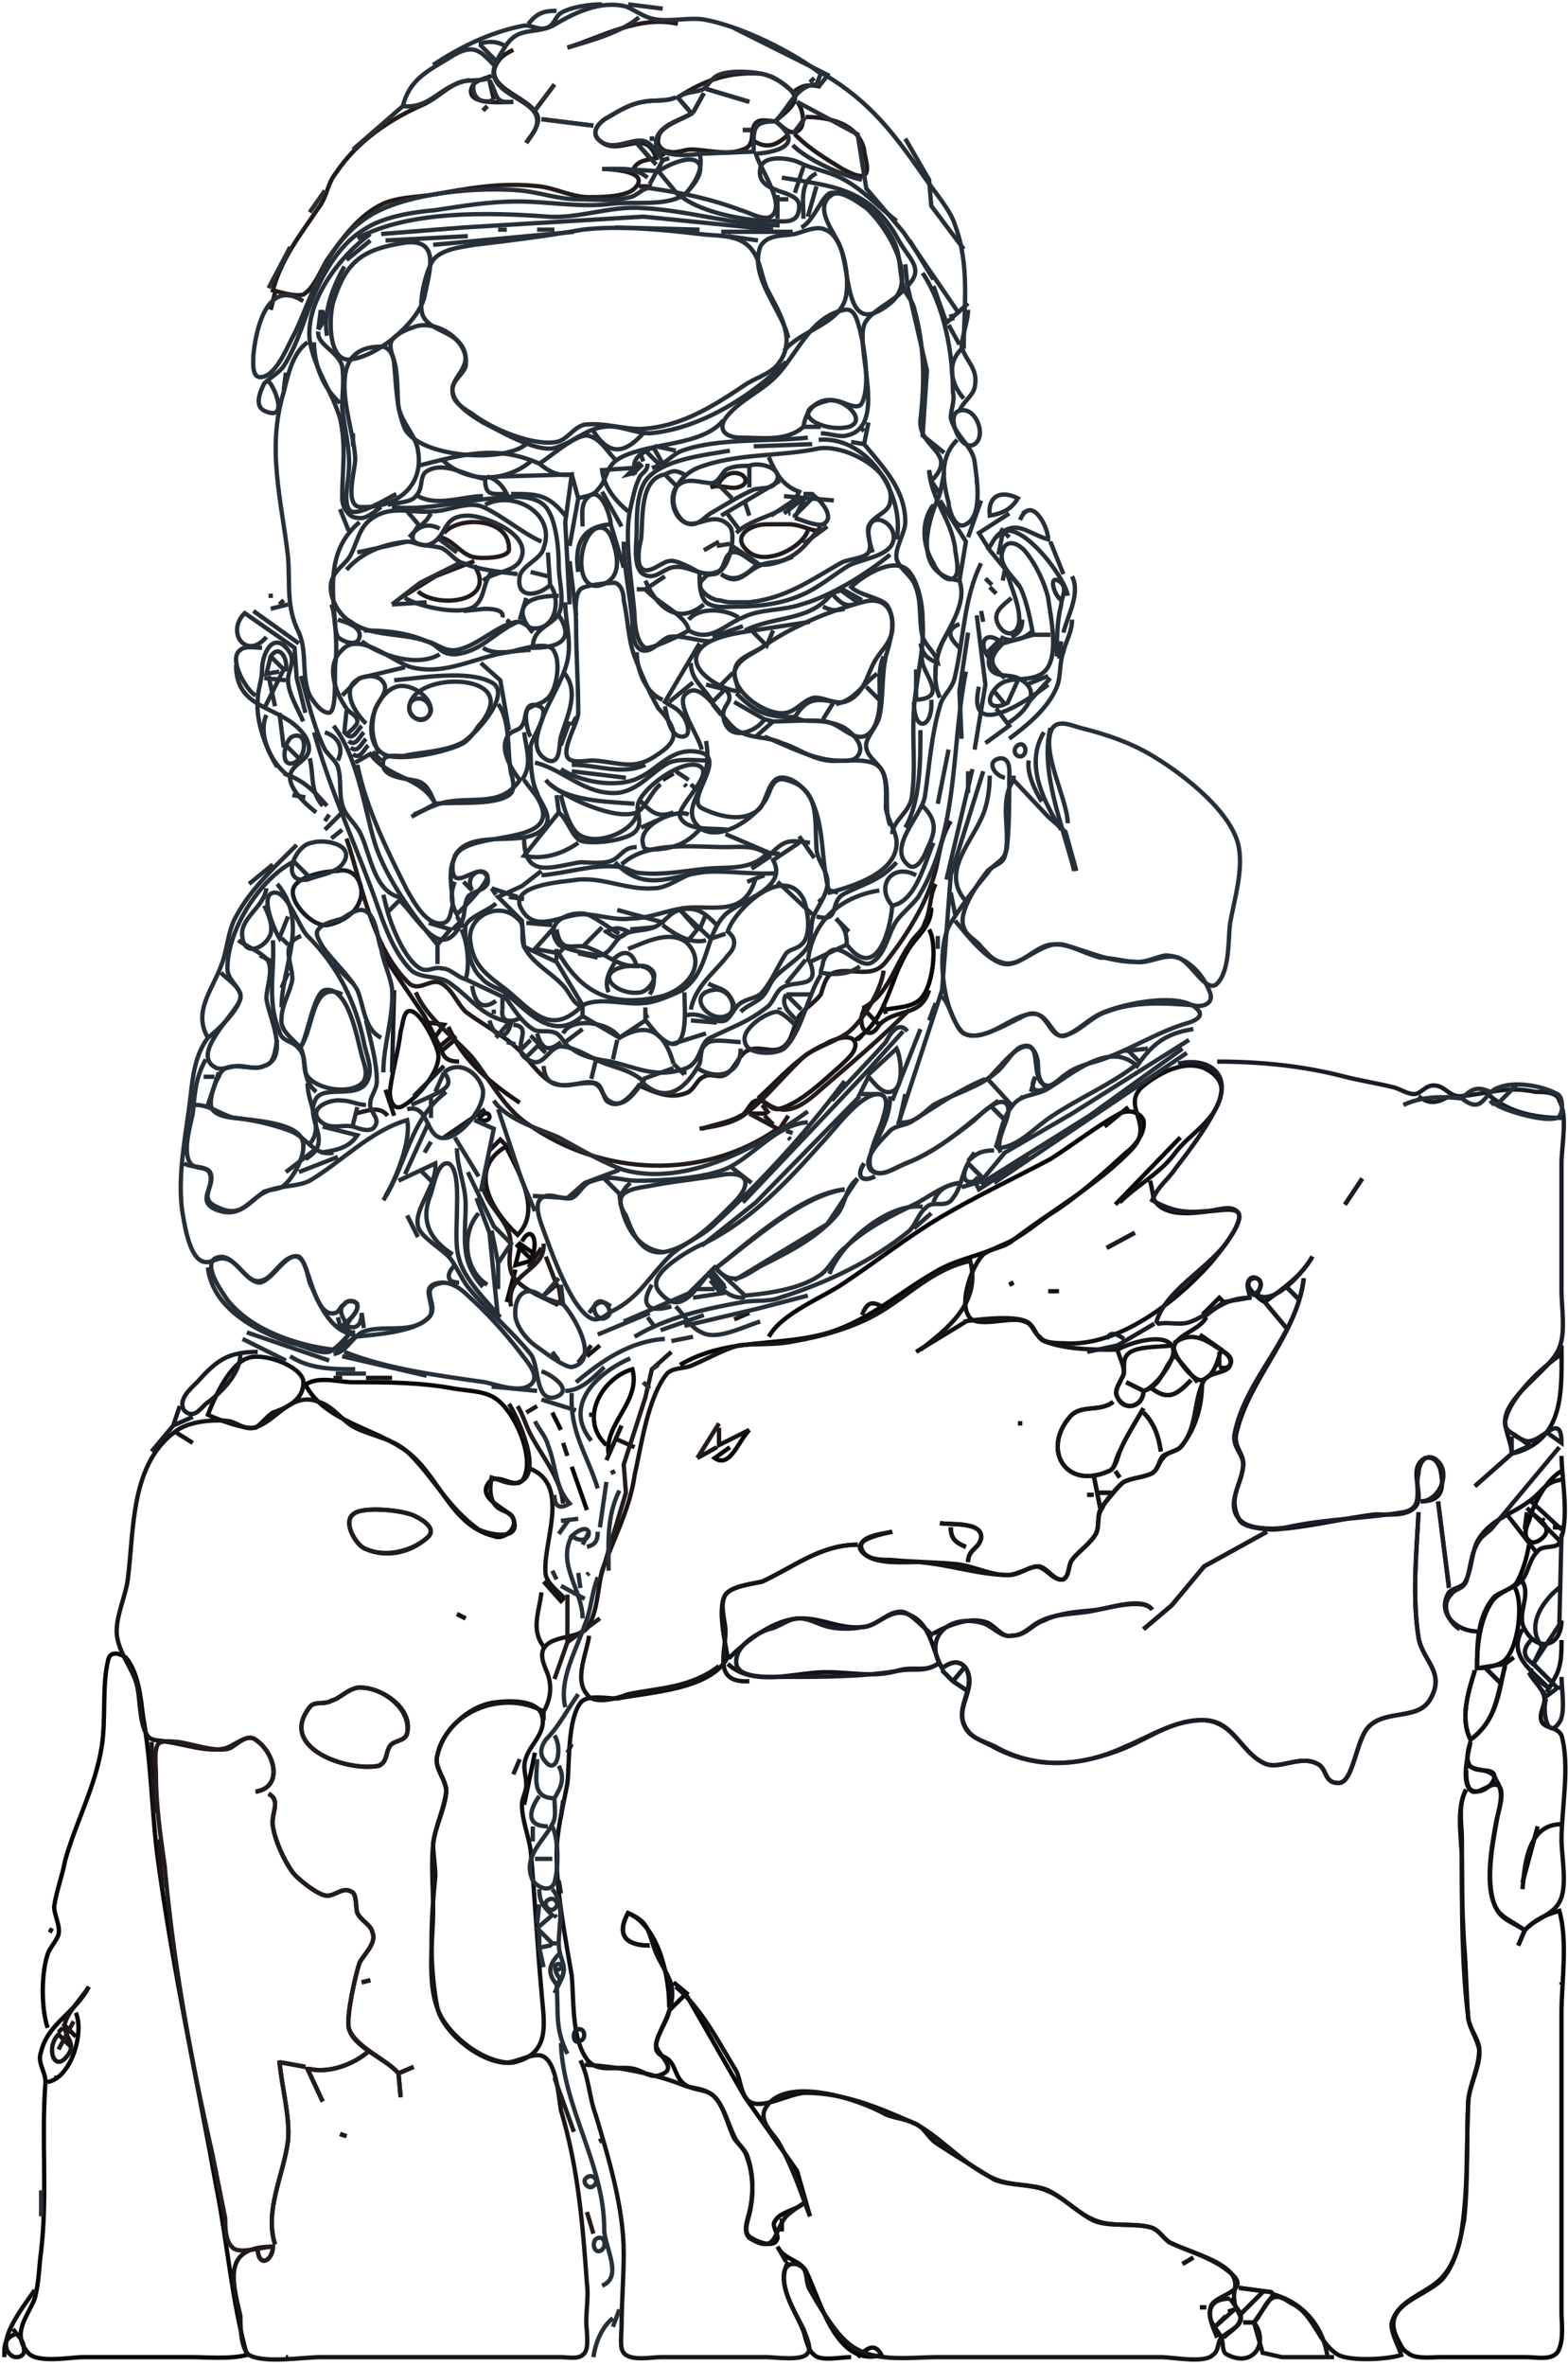 <svg width="362" height="546" viewBox="0 0 362 546" fill="none" xmlns="http://www.w3.org/2000/svg">
<g clip-path="url(#clip0_2_643)">
<path d="M215 209.5C215 214 211.5 216 209.5 219.5C205 227 205 235 197.5 240M214.5 214.5C216.5 218 215.5 228.5 212 231C210 232.5 207 232.5 204.5 233M177.5 308.5C180.5 303 190 299.5 195 296C202.5 291 209.5 285.5 217 281C225.5 276 234 272 242.5 267.5C248 264 253 260 258.5 257C260.5 256 263 256.5 264 258.5C264.5 261.5 262 264.5 260 266C254.5 271 248.5 276.5 242 280.5C238.5 283 235 286 231 287.5C226 290 221 290.5 216 293.5C208 298 201 304.5 191.5 307.5C180 311 168 308.5 157 315M272.5 262.5L257.5 278M120.5 286.5C123 282 124.5 287.5 122.5 290.5L119.5 287.5L120 287L123.5 289.5M120 288L119 292L122.5 291M119 293L117 300.5M140 333.5C133.5 327.5 139 318 146 316C148 323.5 139.5 328.5 140.5 335.5M127.5 326L129.5 330M173 330C170.5 332.5 168.5 339 165 336.5L168.5 334M132 338.5L135.5 348.5M360.5 339.5C357 341.5 354 347 353 351C352.5 352 351.5 354.5 353 355.5C354 357 357.5 354.5 357 353C357 351.5 354.5 350 353.5 349M356 350.5L356.5 351M358.5 352.5H360.5M353 356.5C352.5 359.5 351.5 363 350 365.5C348.5 367 346 367.5 344.5 369.5C341.5 374 341 380 341 385C343 385 345.5 384.5 347 383.5C350.5 381 352 369.5 349.5 366M11 468C9.5 463.5 9.5 455.5 11 451C11.5 449.5 13 448 13.5 446.5C14 444.5 12.5 442 12.5 440C13 436.5 14.5 432.5 15 429.5C17.5 420.5 22 412.5 23.5 403C24.5 396.5 23.5 389 25 383C25.5 381 27.5 381.5 29 382.5C32 386 32.5 392 33 396C35 407 35 418.5 36.5 429.5C40 455 45.5 480 50 505C52.5 517.5 53.5 531 57 543.5C53 544.5 48 544 44 544H19C16.5 544 8.5 545.5 6.5 543C2.5 538.5 6.5 534.5 8 530.5C9 527 9 523 9.5 519.5C11 506.5 9.5 493.5 10.5 480.5C10.5 478 8.5 476 9.5 473.5C11 467 17.5 464.5 20.5 458.5M347.5 384.5C345.5 391.5 345.5 397 339.5 401.5C337 396.5 339 390.5 340.5 385.5M343 385L346.5 388.5M339.5 402C339 403.5 338 407 340 408C341.5 409 345 408 345 410C345 412 341.5 414.5 339.5 413C338.5 412 338.5 410 338.5 408.5M123.5 404.5L121 416.5M345.5 411C347.5 414 346 417 345.5 420.5C344.5 426 343 434 345 439.5C346 442.5 349.5 443.5 352 445.5M352 445.5C354.5 443 356.5 442 360 441C362 448 360.5 457.5 360.5 464.5V514.5V533.5C360.5 536 361 539.5 360 542C359 545 355 544 352.5 544H332.5C330.5 544 326.5 544.5 325 543C324 542.5 323.5 541.5 323 540.5C318 532 328.5 530.5 333 526C335.5 523 337 518.5 337.5 514.5C339 504.5 338.5 494.5 339 484.5C339.5 480.5 341.5 477 341.5 473C341 470.5 339.5 468.5 339 466C338.5 460 338.5 454.5 338 448.5C337.5 440.5 337.5 432.5 337.5 424.5C337.5 421 336.5 416.5 338.5 413M352 445.5L350.5 449M355 421.5L351.5 434.5M150 449C145 449 142 447 145 441.5C152 444.5 154.5 456 154.5 463L155 463.5L158.5 460L155.5 457.5M158.5 460.5L172 484L184 501L187 511.5M154.5 464C154 467 151 470 151.5 473C152 474.5 153.5 474.5 154.5 475.5C156 477 156 479.5 158 481C160 482.5 162.5 482 164.5 483.5C167 485.5 168 490.5 169.5 493.5C170.5 495 172 496 172.5 498C174 502 174 507 173 511C172.5 513 171.5 515.5 173.5 516.5C175 517.5 179 519 179.5 516.5C179.5 515 178 513.5 179 512.5C180 510.5 184 510 185.5 508.5M17.5 464.5C19.5 469 16.5 479.5 11 480.5M14.5 467L17.5 470M180.5 512V515M179.5 518.5C181 521.5 184.5 521.5 186 524C189.5 531 193 546.5 203.5 543.5C202 540.5 200 542 198 544M182 522C179 527 183.5 533 185.5 538C186 539.5 186.5 542.5 188 543.5C189.5 545 194 544 196.5 544M1 544C1 541 1 539.5 4 538.5M66 544H66.5M70.5 319.5C74 317.5 78 319 81.5 319C89.5 319 97 319 105 320.5C108 321 111.5 321 114 322.5C118.5 325 123.5 336 121 341C119.5 344.5 115 339.5 113 342C109.5 346 118 348.5 118.5 350.5C119.5 353 116 355.5 114 354.5C103.5 352 101 339 92.5 334C85.5 329.5 74.5 327.5 70.5 319.5Z" stroke="#080609"/>
<path d="M265.5 272.5C266 274 266 275.5 266.5 277C269 281 275.5 280 279.5 279.5C281.5 279.5 287 278 286 281.5C285 285 281.5 289 279.5 291.5C271.5 300.5 258 311 245.5 310C244 310 241 310 240 308.5C238.5 307.5 238.5 305.5 236.5 305C233.5 303.5 225 307 223.5 303.5C221.5 300 224.5 292 227 289.5C229 288 231.5 288 233.5 286.5C242.5 279.5 253.5 273.5 261.5 265C266.5 259.5 259 255.5 263.5 251C267 248 273 244.5 278 246.5C280 247.5 282 249 282 251.5C281.5 258.5 274.5 261.5 271 266.5C267.5 271 262.5 273.5 258.5 277.5M255 260L260.5 255.5M314.5 272L310.5 278M262 284.5L255.5 288M303 290C300.5 294.5 296 297.5 292 300.5M292 300.5C291 300 290.5 299.5 289.5 298.5C285 294.5 294 293 290 299M292 300.5L297 306.5M301 295C299.5 308 288.5 318 285.5 330.5C284.5 334 287.5 335.5 287 338.5C286.5 343 283.5 345.5 286 350.5C286.5 352.5 292 353 294 353C302 352.5 309.5 350.5 317.5 349.5C320 349.5 324.5 350 326.5 348C329.5 345.5 324.5 339 329 336.5C331 336 332 337.5 332.5 339C333.5 343.5 333 346.5 328 346.5M234 296L233 296.5M297 297L300 300M242 298H244.5M282.5 300.5L282 300L281.5 299.5L278 303L278.5 303.5L282.5 300.5ZM282.5 300.5L288.5 299.5M278.5 304C277 307 271.5 308 271 311C271 313 275.5 319 277.5 318.5C280.5 317.5 281 314 282 311.5L277 308M211.5 312L223 305M271 313C268.5 316 268 320 264 321M264 321C264 324.5 260 326 258 322.5C257 321 258.5 319.5 259 318C260 316.5 259 314.5 260 313C261.5 310.5 267.5 311 270.5 310.5M264 321L260 319M360.5 310.5C360.5 320.5 361.5 332.5 349 335.5M349 335.5C349 333 347.5 330.5 347.5 328C348.5 322.5 356 315.5 360.5 312.5M349 335.5L340.5 343M282.5 312C285 313.5 284.5 316.5 281.5 315.5M275 318.5C272 321.5 270 323.5 266 320.5M277.5 319.5C277.5 324.5 276 330 272.5 334C271.5 335 269.5 335 268.5 336.5C267.5 337.5 267.5 339 266 340C264 341 261.5 341 259.5 342C258.5 342.5 255 346.5 254.5 348C253 350 254 352 253 354C251.5 356.5 249 358 247.5 360C246.5 361.5 247 363.5 245.5 364.5C243.5 365 242 362 240 361.5C237.5 361.5 235 363.5 232.5 363.5C228.5 363.5 225 361.5 221 361C216 360.5 210.5 360.5 205.5 360C203.5 360 201 360 199.5 358.5C196.5 354.5 204 354 206 353.5M257 323.5C254 326 249.5 324 247 327C240.5 334.5 246 344 256 339.5C257.5 339 258 336.5 258.5 335C260 331.5 262 328.5 264 325M264 326C266.5 328.5 267.5 331.5 268 335M235 328.5H236M349.5 331L353 333.5M360.5 336C360.5 341 362.5 351 360 356C359.5 357.5 356 356.5 355 358C353 360 353 362.5 351.5 364.5C350 366.5 347 367 345 368.5C341 373 341 379.5 341 385L347.5 384M347.5 384C346 391 345.5 397 339.5 401.5C337 396.5 339 390.5 340.5 385.5M347.5 384L349.5 382.5M257.5 339.5L258.5 341M252.5 340.5L254 348M341 376.5C336.5 376.5 331.5 372.5 334.5 367.5C335.5 366.5 337 366.5 338 365.5C340 362.5 339.5 358 341.5 355C344.5 350.5 349 349.5 353 346.5C356 344.5 356.5 342 360.5 341.5M253 344.5H256.5M251 345H252.5M332 346.5L334.5 366M353.5 346.5L360.5 353M352.5 348L360.5 356M327.5 349C327 358.5 326 368.5 327.5 378C328.5 383.5 334 386 330 392.5C327 397 320 394.5 316 398.5C313 401.5 312.5 411.5 309 411.5C305.5 411.5 306.5 408 304 407C300 405 295.5 408.5 292 407C286.5 404.5 285 397.5 278.5 397C271.5 396.5 265.5 401 259.5 403.5C249.5 407.5 240 408.5 230 403.5C227.5 402 225 401.5 223.5 399.5C219.5 394.5 226 390 223 385M223 385H222.5L220 388M223 385C221.5 383 219.5 383.5 217.5 385C215 380.5 215 374.5 209.5 372.5C205.5 371 202.5 375.5 199 375.5C194 376 190 373.5 185 373.5C179 373.5 172.5 378.5 168.5 382.5H168M220 388L223 390M220 388L217.5 385.5M347.5 349L354.5 358M352.5 349L352 353M217 351.5C219 352 227 351 226.5 355C226 357.5 223.5 357.5 223.5 360.5M219.5 352.5C219.5 355 220.5 356 223 357M292.5 353.5L278 361.5L270.5 370.5L264 376M168 382.5C167.5 379.5 165.5 371 167.5 368C169 366 174 365.5 176 365C183.5 361.5 189.5 356.5 198 356.5M168 382.5C164 390 150 390.5 142.5 392C140 392 135.5 391 134 393C131 397 131.5 407 131 411.5C130 417 128.5 422.5 128.5 428C128.5 437 130.5 447 132 456C132.5 461.5 132 469.5 135 474.5C137.5 479 142.5 476.5 146.5 477.5C148.5 478 150 479.5 152 479C157.5 477.5 151 474 151.5 471.5C153 466.5 156 463.5 155 458C154 455 152 452.5 151 449.5C149.5 445 149.5 443.5 145 441.5C142 447 145 449 150 449M351.5 365C353.5 368.5 350 372.5 352 376C355 381.5 360.5 380 360.5 374M215.5 377C219 375 224 373 228 374.5C230 375.5 231.5 378 233.5 377.5C237 377.5 238 375 241 374C245 372 249.5 372 253.5 371.5C256.5 371 264 368.5 266 371.5M105.5 372.5L107.5 373.5M351.5 376C348 382 353.5 385.5 357.5 389.5L358 389L358.5 388.5L354 384M354 384L356 380M354 384H353.5M360.5 378.5C360.5 382 360.5 385 358.5 388M168 384C173.5 389 182 386.5 188.5 386C195.5 385.5 201 387.5 207.5 385.5C211 384.5 213.5 386 216.5 384M343 385L346.5 388.5M353 386C354 388 356 389.5 356.5 391.5C357 393.5 355 395.5 356 397.5C357 399 359.5 398.5 360.5 400.5C362.5 407.5 360.5 417.5 360.5 424.5C360.5 428.5 362 435.5 360 439C358.5 442 354 443 352 445.5M352 445.5C350 444 346.5 443 345.5 440.5C342.5 435.5 344.5 425.5 345.5 420C346 418 347 415 346.5 413C345.5 410 342 414 340 413.5C337 412 339 404.5 339.5 402M352 445.5L350.5 449M357.5 390L357 390.5M339 407.5C341.5 409 344.5 408 345.5 411M338.5 413C336 417.5 337.5 424.5 337.5 429.5C337.5 441.5 337.5 454 339 466C339.5 468.5 341 470 341.5 472.5C342 476.5 339.5 480.5 339 484.5C338.5 493.5 339 503.5 338 512.5C337 517.5 336 523 332 526.5C328.5 529.5 323 531 321.5 535.5C320.5 537.5 323 541.5 323.5 543.5C320.5 544.5 312 545 309 543.5C304 540.5 303.5 534 298 531.5C296.5 530.5 295 529.5 293.5 530.5C292 531.5 291 534.5 289.5 536M289.5 536C293 540.5 289.5 546.5 283.5 543.5C282 543 282.5 541 282 539.5C281 537.5 278.5 535.5 279.5 532.5C280 529.5 289.5 529 284 524.5C280 521 274 519.5 270 517.5C268.5 516.5 267.5 514.5 265.5 514C261.5 513 256 514 252.5 512.5C248.5 510.5 245.5 507 241.5 505.5C238 504 233 504.5 229.5 503C225.5 500.5 220.5 497.5 216 494.5C214 493 213.5 491 211 490C203 486.5 195 483 186 483C182.5 483 176 487 173 485C171 483.5 171 480 170 478C166 471.5 162 463.5 156 458.5M289.5 536H287M351.5 436C352 429.5 353 421 360.5 421M360.5 457.5V458M13 479V479.5M275.5 521L273 522.5M286 528L293.5 529M8 528.5C6.5 531 -1.5 540.5 2.5 543.5C3.5 544.5 6 544 5.5 542C5.5 540 4 539 3 537.5M291.5 529L286.5 534M286.5 534L284 530.5M286.5 534C286.5 537 284.5 537.5 282.5 539.5M277 532.5H278.5M285 533L283.5 533.5M283 534.5L280.5 537M94 233.5C96.5 232 100.5 240.5 101 242.5C102.5 246.5 96 254 92.5 255.5C90.5 256 90 253.5 90 252C90.5 247.5 92 242.5 92.5 238C93 236.5 93 234.5 94 233.5ZM110.5 258.5C112.5 254.5 115 259.5 110.5 258.5ZM48 326.5C49.5 322.5 53 315 57 313.5C60.5 312 69 315 70 318.5C70.5 323 66 325 63 326C61.5 327 60.5 328.5 59 329.5C56.5 330 50 327.5 48 326.5ZM113.5 393C116.5 392.5 123.5 392 125 395.5C126.5 399.5 122.5 402.5 121.5 405.5C120.5 408 121.5 409.5 121.5 412C121.5 413.5 120.5 415 120.5 416.5C120.5 420 122 423.5 122.5 427C123.5 438 124 448.5 125 459.5C125.5 466.5 127.5 474 118.5 476C112 477 102.5 469.5 101 463.5C99 453.5 99.5 443 100.5 433C100.5 430.5 100 428 100 425.5C100.5 421.5 102.5 418 103 414C103.5 411 100 408 101 405C102 399.5 108 394 113.5 393Z" stroke="#111217"/>
<path d="M216 204C214.5 207 215 210 213.5 213C213 215 211 216 210 218C206.5 223 205 229.5 199.5 232.5V233M199.5 233L203 236.5M199.5 233C197.5 236.5 200.5 241 203 236.5M203 236.5C207 232.5 212.5 235 214.5 228.5M88.5 220.5L98 234.5L102 242.5M102 242.5L105 240M102 242.5C102.5 244.5 104 245 106 245M105 240V239.5L104.5 239M105 240C108.5 246 114 250.5 120 254.5M104.5 239L101.5 241.5M104.5 239L103.5 237M204 231.5L204.5 234M99 236L102.5 236.5L100 240M175 253.5C179.5 249.5 184.5 243.5 190.5 241C192 240 197 238 197.5 241C197.5 243 195.5 244.5 194 246C190.5 249 184.5 255 179.5 256C177.5 256 176.5 253.5 174.5 254C173 254.5 172.5 257 171 257.5C168.5 259 165 259.5 162 260.5M199 239L198 240M89 251.5L91 257.5M176 255L177.5 257M173 257H177M113 265.5L115.5 263L117 264.5C108 269.5 113 279 119.5 285C125 279.5 120 271 117 265M125 288L122 292.5M59.5 519.5C60 523.5 63 521.5 63 518.5C51.5 518.5 53.5 526 55.5 534.5C55.5 536.5 55.5 542 57.5 543.5C61 545.5 70 544 74 544H117H129.5C131 544 133.5 544.5 134.5 543.5C136 542.5 135.5 539.5 135.5 538C135 534.5 136 530.5 135.5 527C134.5 513 133.5 500.5 129.5 487C129 484 128.5 477 126 475C124 473 119.5 476 117 476C111.5 475.5 105.5 471 102.5 466.5C98 460 100 448.5 100 441C100 436 99.5 430.5 100 425.5C100.5 421.5 102.5 417.5 103 413.5C103 410.5 100 408 101 405C103.5 394.5 116.5 390 125.5 395M125.5 395C127 392.5 127.5 389.5 126.5 386.5C126 385 124.5 382.5 125.5 380.5C127.5 377 134.5 378.5 136 375C138 371.5 138 366.5 139 362.5C141.5 355.5 145.5 348 146.5 340.5C148 334 149.5 322.5 154 317C155.5 315.5 158 316 160 315C163.5 313.5 167 311.5 170.5 310.5C174.5 310 179 310.5 183.5 309.5C189.5 308.5 196.5 306.5 202 303.5C210 299 215 293 224 291C226.5 300.5 219 306.5 212.5 311.5M125.5 395V397M234 296L233 296.5M199 303.5C200 301 201 300 203.5 301.5M222.5 305C225.5 304.5 234 303.5 237 305C239 306 239 308.5 241 309.5C246 311.5 252.5 311.5 258 311.5M258 311.5C258.5 313.5 259.5 315 259.5 317C259 318.5 257 320.5 258 322.5C259.5 326 264 324.5 264 321M258 311.5C260.5 310 268.5 307.5 270.5 310.5C272.5 313 266.5 320.5 264 321M264 321L260 319M271 310C274.5 307.5 277.5 308.5 281 311C282.5 312 285 313 284 315C283.5 317 279.5 316.5 278 318.5C275.5 323 276.5 329 273 333.5C272 335 270 335 268.5 336C267.5 337 267.5 339 266 340C264 341 261.5 341 259.5 342C258.5 342.5 255.5 346.5 254.5 347.5C253 349.5 254 352 253 354C251.5 356.5 249 358 247.5 360C246.5 361.5 247 363.5 245.5 364.5C243 365 241.5 361.5 239 361.5C237 362 235 363.5 233 363.5C226 363.5 219 361 212 360.5C208.5 360.5 203 361 200 359C195 355.5 204 354 206 353.5M138.5 310.5L135.5 313M281.5 312V315.5M271 312.5L276.5 319M84.5 318H90.5M275 318.5C272 321.5 270 323.5 266 320.5M59 413.5C65.5 412.5 63.5 404.5 59 401.5C57 400 54 403 52 403.5C48 404.5 42.5 402.5 38.5 402C37 401.5 35 402 34 400.5C32 397.5 32.5 392 31.5 388.5C30.5 385 27.5 381.5 27 377.5C26.5 373.5 29 368.5 29.5 364.5C31 353 30 337.5 41 330C44 328 49.5 327.5 53 328C55 328.5 56.5 330 58.5 329.5C63.5 328.5 67 321 73.5 323.5C77 324.5 79 328 82 329.5C86 331.5 91 332 94.5 335.5C100.5 341.5 103.5 348 110.5 353C112.5 354 120.5 356 118.5 350.5C118 349 116.5 349 115 348C113 346.5 113 343.5 113.5 341C115.5 341.5 118 343 120 342C125.5 340 119.5 327 117.5 324M257 323.5C254 326 249.5 324 247 327C240.5 334.5 246 344 256 339.5C257.5 339 257.5 336.5 258.5 335C260 331.5 262 328.5 264 325M136.5 326V327M264 326C266.5 328.5 267.5 331.5 268 335M235 328.5H236M143.5 329L140 337M166 329.5V333.5L173 330M40.5 330.5L44.5 333M142 332L146.5 334M130 333L131 336M161 336.5L165.5 334M122.5 339C132 343 125 356.5 126 363.5C126.5 365.5 128.5 367 130 368.5V369L129.5 369.5L125.5 365M257.5 339.5L258.5 341M252.5 340.5L254 348M253 344.5H256.5M251 345H252.5M217 351.5C219 352 227 351 226.5 355C226 357.5 223.5 357.5 223.5 360.5M219.5 352.5C219.5 355 220.5 356 223 357M173 388C164.5 388.5 167.5 381.5 167.5 376.5C167.5 374 166 370.5 167.5 368C169 366 174 365.5 176 365C183.5 361.5 189.5 356.5 198 356.5M125 367.5C124.5 372 122.5 376 125.5 380M105.5 372.5L107.5 373.5M136 377.5C135.5 381.5 132.5 387.5 135.5 391C137 393.5 142.5 392 145 391C152.5 389.5 159.5 389.5 166 384.5M35 402L35.5 418.5M62 414C65 415.5 62.5 418.5 63 421.5C63.5 425 65.5 429 67.5 432C68.5 433.5 73.5 437.5 75.5 437.5C77.5 437.5 79 435.5 81 436.5C82.5 437 82 440 82.5 441.5C83.5 443.5 85.5 444 86 446C87 448.5 84 451 83 453C82 456 80 465 80.5 468C81.5 472.5 89 475 92 478.5M92 478.5L95.5 477M92 478.5L92.5 484M36.5 424.5L37.5 436M12 445L11.5 446M83.5 457.5L85.5 457M20.5 458.5C19 461 15.5 464.5 15 467C14.5 470 18 471.5 15.5 474.5C12.5 478.5 10.5 472.5 13.5 469.5L15 471L15.5 471.5L16 472L16.5 472.5M14.5 468L13.5 469M85 473.5C81.5 476.5 76 478.5 71.5 477.5H71L74.5 485M64.5 475.5C65 481.5 67 488.5 66.5 494C65.5 502 61 510 63.5 518M134 475.5C136 479.5 136 484 137.5 488C140.5 498 144 509.5 144 520C144 525.5 143.5 531.5 143.5 537C143.5 538.5 143 542 144 543C145.5 545 150.5 544 152.5 544H177C179 544 185.5 545 186.5 543C187.5 542 186 539 185.5 537.5C183.5 533.5 180.5 529 181 524.5C181.5 522 184 522 185.5 523.5C186.5 525 186 527 187 528.5C189 532 192.5 538 195.5 540.5C201 545.5 209.5 544 216.5 544H268C271 544 278 545.5 280 543.5C281.5 542.5 281 540.5 282 539.5C283.5 538 286.5 537 286.5 535C286 533.5 285 532.5 285 531C284.5 528.5 286 527.5 284.5 525C282 521.5 274 519.5 270 517.5C268.5 516.5 267.5 514.5 265.5 514C261.5 513 257 514 253 512.5C249 511 246 507.5 242 505.5C238.5 504 233.5 504.5 230 503C223.5 500.5 218 494 212 490.5C209.5 489 207 489 204.5 488C198.5 484.5 180.5 478.5 176.5 487C175.5 489.5 178 492 179.5 494C183 500 184.5 505 187 511.5M65 476L70.5 477M135 476.5C143 477 151 478.5 158.5 481.5C160.5 482 162.5 482 164.5 483.5C167 485.5 168 490 169.5 493C170 494.5 172 496 172.5 497.5C174 501.5 174 506.5 173 510.5C172.5 512.5 171.5 515 173 516.5C179.5 520.5 178.5 515 181.5 511.5C182.5 510.5 184 509.5 185.5 508.5M78.5 492.5L80 493M179.5 518.5L181.5 522M275.5 521L273 522.5M286 528L293.5 529L294 529.5M294 529.5L289.5 536M294 529.5C301 531.5 305.5 537 306.5 544M289.5 536L291.5 543L296 544H308M289.5 536H287M291.5 529L286.5 534M285 533L280.5 537H280M280 537C278.5 533 279.5 530.5 284 530.5M280 537L281 539.5M277 532.5H278.5M81.5 349.5C83.5 347.5 93.5 348.5 96 350C98 351 101 353 98.5 355C94.5 358.5 89 359.5 84.5 357.5C82.5 357 79 351.5 81.5 349.5ZM82.5 389.5C87.5 389 95.5 394 94 400C93.5 402 91 401.5 90 403C89 404.5 89.5 406.5 87.5 407.5C80.5 409 64 403.5 71.5 394C72.5 392.5 75 393.5 76.5 392.5C78.5 392 80 390 82.5 389.5Z" stroke="#191517"/>
<path d="M131 11C139 8.5 147.5 3.5 156.5 5.5M118.5 11.5C117.5 12 116.5 12.5 115.5 13.5C110 20 122 22 124 26.5C125 28.5 122.5 31.5 121.5 33M162.5 21.5L160 26M160 26H159.5L156.5 22.5C162.5 18.5 168.5 16.5 175.5 17C177.5 17 184 20.5 183.5 23C183 25 180.5 26.5 179 28M160 26C158 27.5 152 29 152 32C151.5 33.5 153 35 154.5 35C156 35.5 158 34.5 159.5 34.5C163 34.5 168 36 171.5 34.5C175 33.5 172.5 29.5 175 28C176 27.5 178 28 179 28M179 28C180 28.5 181.5 30.5 183 30.5C186.5 30.5 185.5 25 184 23.5M113.5 17.5C112.5 18 109.5 18.5 109 20C107 24.5 116.5 23.5 118.5 23.5M139 39C141 39 150.5 39.5 146.5 43.5C144.5 45.5 138.5 45.5 136 45.5C132 45.5 128.5 43.5 124.5 43C115.5 42 108 43.5 99.5 45C96 45.5 92 45.5 88.5 47C83 49.5 79 55 75.5 60C74 62.5 72.5 66.5 70 68C68 68.5 65 67.5 63 67C65 59.5 69.5 54 73.5 48C75.5 45.5 75.5 42.5 77.5 40C82.5 32.5 90 27.5 98 24C102 22 104 19 108.5 18.5M113 18.5L114 23M128 19.5L123.5 25.5M183.5 21C185.5 19.5 187 19.5 189.5 20M163 20.5L173 23.5M146 39.5C147 37 149 37 151.5 36.5C149 29 143 36.5 138.5 32.5C136 30.5 138.5 28 140.5 27C143 25.5 145.5 24 148.5 23.5C151 23 153.5 23.5 156 22.5M112.5 24.5L111.5 25.5M186 27C191.5 27 198 28.5 199.5 34.5C199.5 36 201 39.5 199.5 40.5C198 41 195.5 39.5 194.5 39C190.5 36.5 187 34.5 183.5 31M125 27.5L137 29M171.5 30H173.5M182 31C179.5 33.5 177 34.5 174 32.5M150 32H151M147 33L150 36.5M152 36L153.5 35.5M147.5 43H150.5M63.5 67.5L62.5 71.5M166 111.5C168.5 107 174 110 171.5 112C169 113.5 166.5 111.5 164 112.5M102.5 123C106 119 117.5 119.5 117.5 126.5C118 129 110.5 129 109 128.5C106 127.5 104.5 124.5 101.5 124M186.5 122.5C185 126.5 177 130.5 173 127.5C168.5 124 173 121 177 121C178.5 121 180.5 121 182 121C184.5 121 186 122 188.5 122.5M109.5 129.5L100.5 133L92.5 138M109.5 130.5C115 139 101 140.5 96.5 136.5M155.5 178.5L153 180M219.5 189.5C216.5 194.5 217 199 215 204C213 210 208.5 217 204.5 222C201 226.5 195.5 222.5 191.5 225C190.5 226 190 228 189.5 229.5C188 231.5 186 232.5 184.5 234.5C183 237 183 240 181 241.5C178.5 243.5 175.5 241 172.5 242.5C170.5 243.5 169.5 247 167.5 248C166 249 164 247.5 162.5 248.5C161 249 160.5 251 159 252C155 254 151 252 147.5 250.5C146 252.5 143 256.5 140 254C139 252.5 139 250.5 137.5 250C134.5 249 131.5 251.5 128 250C125.5 249.5 122 244.5 120 242.5C116.5 239 111.5 236.5 107.5 233.5C105.5 231.5 104.5 228.5 102 227C99.5 225.5 97 229 94.5 227C86 219 83.5 204 80 193.5M204 224C203.5 228.5 199 236 195.5 238.5C192.5 240.5 189 241.5 186 243.5C181 248 176.5 254 171.5 257.5C168.5 259.5 164.5 260 161.5 260.5M66.5 224.5L65 228M96 229C98.5 235 104.5 239 109 244C113 249 116.5 256 122 259.5C139 271.5 162.5 272.5 179.5 260.5L173 257M210 233C203.5 239.5 197 245 190 251C185 255.5 181 258.5 175.5 253.5M176 255L177.5 257M82 257C84.5 256.5 87.5 255 89.5 257.5M176.5 257.5L178.5 259.5M182 257.5L180 260.5M111.5 274C112.5 278 116 280.5 117.5 284.5C118.5 287.5 117 290.5 118 293.5C119 297 125.5 299.5 128.5 301L129.5 300L129 297L128.5 296.5M128.5 296.5L125.5 299M128.5 296.5L126 290M125.5 287C126 293.5 116.5 293.5 118 301.5M169.5 304.5L173 303M136.5 310.5L133.5 314.5M155 312L150.5 316L149 322.5L144 338L144.5 344.5L138.5 364.5M77 318H79M119.5 324.5C121 327 121.5 329.5 123 332C125.5 336.5 129.5 341.5 130 347M124 324.5L121.5 326M166 328.5L161 336.5M131 368V379M131 379L138.5 373.5M131 379L128 387.5M59.5 519.5C60 523.5 63 521.5 63 518.5C60.5 518.5 55 520.5 53.5 518.5C52 517 52 514 52 512C51 507 50 502 49 497C44 475 40 453 38 430.5C37 423.5 36 416.5 36 409.5C36 407.5 35.5 404 36.5 402.5C37.5 401.5 40 402 41 402C44.5 402.5 50 404.5 53 403.5C55 402.5 57 400 59 401.5C63.5 404.5 65.5 412.5 59 413.5M62 414C65 415.5 62.5 418.5 63 421.5C63.5 424.5 65.5 429.5 67.5 432C68.5 433.5 73.5 437.5 75.5 437.5C77.5 437.5 79 435.5 81 436.5C82.5 437 82 440 82.5 441.5C83.5 443.5 85.5 444 86 446C87 448.5 84 451 83 453C82 456 80 465 80.5 468C82 472.5 89 475 92 478.5M92 478.5L95.5 477M92 478.5L92.5 484M83.5 457.5L85.5 457M17 466.5L13.5 473M85 473.5C81.5 476.5 76 478.5 71.5 477.5H71L74.5 485M64.5 475.5C65 481.5 67 488.5 66.5 494C65.5 502 61 510 63.5 518M65 476L70.5 477M128 479.5L132.5 492M78.5 492.5L80 493M138.5 493.5L139 494.5M135.5 510.5L137 515.5M81.5 349.5C83.5 347.5 93.5 348.5 96 350C98 351 101 353 98.5 355C95 358 89 359.5 84.5 357.5C82.5 357 79 351.5 81.5 349.5ZM82.5 389.5C87.5 389 95 394 94 400C93.5 402 91 401.5 90 403C89 404.5 89.5 406.5 87.5 407.5C80.5 409 64 403.5 71.5 394C72.5 392.5 75 393.5 76.5 392.5C78.5 392 80 390 82.5 389.5Z" stroke="#241B1B"/>
<path d="M91 228.5L90.5 247.5M272 245.5C278 244 284 247 281.5 254C279.5 259 275 265 271.5 269.5C269.5 272.5 267.5 273.5 266 277C270.5 279.5 273.5 280 278.5 279.5C280.5 279.5 284 278 285.5 279.5C287.5 281 284 285.5 283 287C278.5 293 269 298 267 305L267.5 305.5C270 305 272.5 306 275 305C280 303 282.5 299.5 288.5 299.5C288.5 298.5 288 297.5 288 296.5C288.5 292.5 294 296.5 289 299M281 245C291 245 301 246 310.5 248.5C314.5 249.5 318 250 322 251C323.5 251.5 325 252.5 326.5 252.5C328 252.5 329 250.5 331 250.5C333.5 250.5 334.5 253 337 253C343.5 252.5 347.5 250.5 354.5 252C356.5 252 359.5 252 360 254C362 257.5 360.5 264.5 360.5 268.5V298C360.5 301.5 361.5 307.5 360 311C358 316.5 346.5 322.5 347.5 329C348 330.5 349 330.5 350 331.5C351 332 352.5 333 353.5 332.5C356.5 332 360.5 326 360.5 333L357 330.5M102.5 246L95.5 253M343 252C347.5 256.5 354 258 360.5 258M327.5 253C330 255 332 254.5 334.5 253M112 256L102.5 262.5M314.5 272L310.5 278M262 284.5L255.5 288M303 290C301 293.5 294.5 301 290.5 299M301 295C299.5 308.5 287.5 318 285 331C284.5 334 287 335.5 287 338C287 342 282.5 347.5 286.5 351C288.5 353 294.5 353 297 352.5C306 350.5 315 350.5 324 349C329 348 326.5 343.5 327.5 340C327.5 338.5 328.5 335.5 331 336.5C335.5 339 332.5 346.5 328 346.5M297 297L300 300M292 300.5L297 306.5M251 312L258 310.5L266.5 305.5M255.5 309C256.5 307 258 308 259.5 309M55.5 312.5C55.5 317 51 321.5 47.5 324C46 325.5 44.5 327.5 42.5 325.5C41 323 44 320.5 45.5 319C50 314 52.5 312 59.5 312M41.5 324.5L40 329M40 329L44.5 327M40 329L35 335M349 331.5V335.5M349 335.5L353.5 333.5M349 335.5L340.5 343M360 334C355 340 350 346 345 352C344 353.5 342.5 354 341.5 355.5C339.5 358.5 339.5 362 338.5 365C337.5 367 336 366.5 335 368C332.5 370.5 334.5 374.5 337 376M332 346.5L334.5 366.5M327.5 349C327 358.5 326 368.5 327.5 378C328.5 383.5 334 386 330 392.5C327 397 320 394.5 316 398.5C313 401.5 312.5 411.5 309 411.5C305.5 411.5 306.5 408 304 407C300 405 295.5 408.5 292 407C286.5 404.5 285 397.5 278 397C271 397 266 400.5 260 403C250.5 407.5 240 408.5 230.5 403.5C228 402 224.5 401.5 223 399C220 394 225.5 390 223 385M223 385H222.5L220 388M223 385C221.5 383 219.5 383.5 217.5 385C213 378 219 372.5 226.5 374.5C229 375 231 378 233.5 377.5C236.5 377.5 238 375 240.5 374C243.5 372.5 247.5 372.5 251 372C254.5 371.5 264 368.5 266 371.5M220 388L223 390M220 388L217.5 385.5M292.5 353.5L278 361.5L270.5 370.5L264 376M360.5 354L360 375L354 384M354 384L359.5 389.5M354 384C351.5 382.5 351.5 380.5 353.5 378.5M359.5 389.5L359 390L357 391.5L353 386L358 390M359.5 389.5H360.5M360.5 366C356.5 369 352 375 356 380M216.5 384C213.5 386 211 385 208 385.5C199.5 387 190 387 181 387C178 387 170.5 387.5 170 384C169.5 380 174.5 377 177.5 376C180 375.5 182 373.5 184.5 373.5C187 373.5 189 375 191.5 375.5C193.5 376 197 376 199 375.5C202.5 375.5 205 371.5 208.5 372C210.5 372.5 213.5 376 215.5 377.5M353.5 385V385.5M360.5 387C360.5 389.5 361.5 395.5 360 397.5C357 402 356 394 357 392M132 402.5L131 404.5M120 406L118.5 409.5M130 415.5L129.5 419.5M129 434L129.5 437M78 201C82 200 84.5 204.5 83 208C82 211 78.5 213 75.5 213.5C72 214 66 207.5 68 204.5C69.5 202 75.5 201 78 201ZM133 468.5C135 467.5 135.5 470.5 134 471C132.5 472 132 469.5 133 468.5Z" stroke="#191E26"/>
<path d="M75 44L71.5 49M67 57L62 66.5M68 199L71.5 202.5M88 239.5C84 237.5 84 232 82.5 228.5C80.5 225 77 222 74.5 218.5C74 217.5 72.5 215.5 73.5 214.5C74.5 213 77.5 212.5 79 212C80.5 211 82 210 83.5 210C87 210.5 87 216.5 88 219C88.5 222 90 225 90.5 228C91 234.5 88.5 241 88.5 247.5M212.5 237.5L206 254M274 243L229.5 273M99.5 258V253M99.5 253C102.5 251.5 105 250.5 102.5 247.5M99.5 253L95 255M102.5 247.5C106 244.5 110.5 247.5 111.5 251.5C112 255.5 107 261.5 103.5 262.5C98 264 99.5 254.5 94 256M102.5 247.5L100.5 252M344 252C341 250.5 339.5 251.5 337.5 253.5M337.5 253.5C342.5 257.5 342.5 252 346 251C349.5 249.5 356 250.5 359.5 252.5C361 253 361 257.5 359.5 258C356.5 259 348 256.5 345.5 255L350 250.5M337.5 253.5C332.5 253 328.5 253 324 255M344 254L345 255M109.5 258.5L114 260.5L111 275M105 262.5L110.5 271.5M99.5 263.5L98 266M56 309L66 314M77.5 317H84.5M133.5 391C131 394.5 129 398.5 126 401.5C125 403 124.5 404.5 125.5 406C128.5 410.5 130 403.5 128 400.5M124 406C124 410 122.5 415 128 415M128 415C128 417 128.5 419.5 127.5 421C125.5 425 120.5 428.5 123 434C124 435.5 127 437 128 434.5C129 431 129 424.5 127.5 421.5M128 415C129.5 412.5 130.5 410.5 129 407.5M124.5 414.5C122 418 121.5 421.5 126.5 421.5M123 421.5V425M123.5 429H127.5M124.5 436C124.5 439 125.5 440 127.5 442L124 445L127.5 448.5M127.5 448.5L127 449L124.5 449.5M127.5 448.5H128.5M124.5 449.5V445.5M124.5 449.5L125.5 454M127.5 436C130.5 439.5 129 444 129 448.5C129 453 132 454 128.5 458M128.5 458C126 455 127 453 129.5 450.5M128.5 458C129 464.5 128 468 131 474M124.5 439.5L124 444M128 442L128.5 442.5M143 533L141.5 537M72 194.5C75 193.5 82.5 195 79 199.5C77.5 201.5 73.5 202 71 203C64.5 204 68 195 72 194.5Z" stroke="#273038"/>
<path d="M121.5 33C122 32 123 31 123.5 30C126.5 23.5 115.5 23 114 17.5C113.5 15.5 115.5 12.5 116.5 11C119.5 6 123 8 127.5 6C132.5 3 138.5 7.92293e-06 144.5 1.5C147 2.5 148.5 4 151.5 4.5C155 5 159 4 162.5 4.5C171 6 183 12 189.5 17L188.5 19.5C184 19.5 182 25 179 28M179 28C185.5 33 180.5 35 174.5 35.5C175.5 39 181 46.5 178.5 49.5C177 51.5 173 49 171 48.5C164.5 46 157.5 44.5 150.5 43.5C148.5 43 147.5 45 145.5 45.5C141.5 46.5 137.5 46 133.5 46C129 46 125 44.5 120.5 44C110.5 43 93.5 44.5 85 50C75 56.5 72.5 67.5 68 77C66.5 79.5 64 86.5 60.5 87C58 87.5 58.5 83.5 58.5 82C59 76.5 61.5 64 70 69.5M179 28C173.5 28 174 30 174 35L161.5 35.5M147.5 4C143.5 7.5 136 9.5 131 11M115 14.5L111 10.5V10C113 9.5 114.5 9.5 116.5 10.5M113 18C110.5 19 107.5 18 105 19.5C100.5 21.5 98.5 25 93 24.5M93 24.5C94.5 18.5 98.5 16.5 103.5 13.5C105 12.5 107.5 11 109.5 11.5C111.5 12 113 14 114.5 15.5M93 24.5L81.5 34.5M162.5 21.5L160 26M160 26H159.5L156.5 22.5C158.5 21 160.5 21.5 162.5 20.5C163.5 19.5 164.5 18 165.5 17.5C168 16 175 16.5 177.5 17.5C179.5 18 181.5 20 183.5 21.5M160 26C157.5 27.5 153.5 28.5 152 31C149 36.5 159 36 161.5 35.5M190 17C201 23.5 206.5 31 213.5 41C215.5 44 219.5 48.5 220.5 52C224 61.5 222.5 71 222.5 80.5M191 17.5L189 20M188 18L187 19M113 18.5C115 22 114 24 118.5 23.5M109.5 19C108.5 22 111 24.5 114 23M128 19.5L123.5 25.5M163 20.5L173 23.5M150 42.5L153 37M153 37C152 35.5 150.5 33 148.5 32.5C145.5 32 141.5 35 138.5 32.5C136 30.5 138.5 28 140.5 27C143 25.5 145.5 24 148.5 23.5C151 23 153.5 23.5 156 22.5M153 37L154.5 36.5M184 23.5L198 31L200 43.5L208.5 53.5L221.5 72.5M112.5 24.5L111.5 25.5M161.5 35.5C162.5 39 160.5 42 158.5 44.5M186 27L183 31M125 27.5L137 29M171.5 30H173.5M150 32H151M147 33L151.5 38M183 33.5C186.5 37 194.5 40.5 199 41.5M139 39C143 39 146.5 38.5 149.5 41M180 46H182M173 107.5C175 106.5 181.5 108 179 111.5C178 113 175.5 112.5 174 113C170.5 114.5 167.5 116.5 164 118.5C162.5 119.5 161.5 121 159.5 121C155.5 120.5 154 114.5 156.5 112C159 110 161.5 111.5 164.5 111.5C166 111 166.5 109.5 167.5 108.5C169 107.5 171.5 107.5 173 107.5ZM173 107.5V112.5M165.5 111.5L169 115M80 131.5C83.5 127.5 88.5 125.5 94 125C96 125 97.5 126.5 99.5 125.5C103.5 123.5 102 119 108 119C112 119 123.5 123.5 120 129.5C118.5 132 114 132 111.5 134M94.5 124C96.5 121.5 98.5 120.5 101.5 122M191 121.5L185.5 125.5M101.5 124.5L105.5 127.5M166 125L162.5 127M90.5 139.5L98.5 139M223 155C219.5 172.5 221.5 191.5 212 207C210.5 209 208.5 210.5 207 212.5C205 215.5 204.5 220 201.5 222C198 224.5 193 214.5 190 222C190 223 189.5 223.5 189.5 224.5C192.5 225 196 225 198.5 223M72.5 169C76 181.5 81 192.5 85.5 204.5C88 211 90 219 95 224C97.5 226 101.5 225 104 227C109.5 231 111 234.5 118 236C117 240.5 114 239.5 113 235.5M127 181C130.5 184 142 189.5 147 187.5C149 186.5 150.5 182.5 152.5 181M129.5 183.5C130 186 131.5 191 133.5 192.5C137.5 195.5 146 192 147 188M79 191.5L76.5 193.5M172.5 203.5L176.5 202M64 204C71.5 213 65 223 65 232.5M117.5 207L121 207.5M77 222.5L81.5 227M189.5 225C186.5 229.5 185 238.5 181 242C179 243.5 172.5 243.5 172 240.5C171 237.5 177 233.5 179.5 233.5C181 234 182.5 235.5 183.5 236.5M185 233L181.5 229.5M181.5 229.5H187M181.5 229.5C180 232 182.5 234 184 235.5M180 232.5V233M84.5 235.5C85.5 240 87 245 87 249.5C87 251.5 85.5 253 85.5 254.5C85 256.5 88 258 86.5 260C85.5 261.5 83 260.5 81.5 260C79.5 259.5 77 260.5 75 259.5C70 256.5 75.5 253.5 79 254C81 254 82.5 255 84.5 255M117.5 236L114.5 239.5M118.5 236.5C124 237 116.5 243 123 245C125.5 246 127 241.5 129.5 241.5C132 241.5 135.5 243.5 137.5 244.5C141.5 246.5 145 246.5 148.5 249.5C147 251.5 144 256.5 140.5 254C139 253 139 250.5 137 250C132.5 249.5 126 253 125.5 246M192 254C196 249.5 200.5 245 204.5 240.5C205.5 238.5 207.5 235.5 209.5 238M122.5 239L124.5 241L121.5 244M122.5 240L120 242.5M148.5 250C154 255 158.5 251 161.5 245.5C162 244 161.5 242 163 241C164 239.5 169 240.5 171 240.5M117 240.5L119 241M124.5 241.5L126 243M171 242C171 248 165.5 249.5 161 246.5M137.5 245L136.5 249M155.5 245.5L158 248M155.5 246.5L148.5 249M114 254C117 258.5 124.5 260.5 129 262.5C133.5 265 139.5 268.5 144 270C158.5 274 175.5 264.5 186.5 256.5M82.5 255.5L81.5 259.5M115 256L120.5 272.5L123.5 279.5M227.5 273.5L225.5 272L225 272.5L226 274.5L237.5 267M143 270L135 273L131 276.5L123 276M108 270.5L114 283L118 287L115 291.5M115 291.5L113.5 284M115 291.5V297.5M215 280L211 283.5M129 295L125.5 299V299.5M125.5 299.5L130 301M125.5 299.5C121.5 296 118.5 299 119 304C119.5 306.5 121.5 309 123.5 310.5C125 311.5 130 315.5 132 315.5C139 314 132 303 130 301M130 301L129.5 296.5M186.5 299L175 302L158 306M67 313C71.5 316 77 316 82 316M150.5 316L152 315M123.5 328C124.5 330 126 331.5 126.5 333.5C128.5 338.5 128 343 131.5 347C129 348.5 128 347.5 128 345M143 344C140 350 140.5 356 140.5 362.5M138 364C136.5 368 136.5 371.5 135 375C133 381 129 387.5 130.5 394M129.5 366L135 369M129.5 457C125.5 452 132 452 129.5 457ZM129.5 457L128 460M128 455L130 454M129.5 471.5C130 486.5 139.5 499.5 139.5 514.5C139.5 518.5 144 525.5 139 527.5M9.5 505.5V511.5M235 172C236.5 171 237.5 173.5 236 174.5C234.5 175 233.5 173 235 172ZM144.5 223C146 223 149 222.5 150 223.5C152.5 225 150 228.5 148 229C142.5 230 136.5 224.5 144.5 223ZM126.5 438.5C128 437.5 129.5 439.5 128 440.5C127 441.5 125 439.5 126.5 438.5Z" stroke="#273038"/>
<path d="M100 15C106 11 113 7.5 120.5 6C122.5 5.5 124 7 126 6.5C128 6 128 4 129.5 3C132 1.5 136.5 1 139 1M145 1L153 2M122 5.5C124 3 125.5 2.5 128.5 2.5M169.5 6.5L191.5 17.5M209 32L214.5 41.5L215 47.5L222.5 57.5M210 55.5L215.5 64.5M219.5 72.5L220 74M219 173L216.5 185.5M66.5 211.5L64.5 216.5C63.5 215 59.5 206 63.5 206C66.5 206 69 214 71 216C78 223 82 231 84 240.5C84.5 243.5 86.5 247 84.5 250C82 253.5 75 250.5 73 253.5C70 258.5 77.5 263.5 70.5 267.5M73 252C69.5 249 71 245.5 69.5 242C68 240 64.5 238 65 235C65 232 67 229 67.5 226C67.5 222 64.5 218 69.5 216M65 216.5L66.5 218M69.5 241.5C72.5 237 72 226 79 229.5M208.5 238L199.5 248L171.5 277.5M74.5 260L82.5 262C80.5 265 77.5 265.5 74 266M110 276.5L113 284.5L115 304.5M110.5 280C106.5 284.5 107 293 112.5 296.5M152.5 307L162.5 303.5M148.5 319L150 320.5M142 339.5L141 340M129.5 351L133.5 350.5M127.5 362.5L128.5 364.5" stroke="#273038"/>
<path d="M152 39.5L157 45.5C152.5 47.5 146.5 46.5 141.5 47C134 48 127 46.5 119.5 46.5C113 46.5 107 47.5 100.5 48.5C95 49 88.5 50 84 53C79 56 75.5 61.5 73 67C70.5 72.5 69 79 65.5 84.5C64.5 86 62.5 87 61 88.5C60 90.5 58.5 94 61.5 95C66.5 97 63.5 89.5 62 88M152 39.5C153.5 38.5 160 35 161.5 38C162.5 40.5 159 44 157.5 45.5C162 49 172 51 178 51C181 51 184.5 52 184.5 47.5C184.5 43.5 174.5 45 175.5 39C176 35.5 182.5 36.5 184.5 37.5C187.5 39 191 39.5 194 41C199 43.5 202.5 47.5 207 51M152 39.5L143.5 39M185.5 38.5L183.5 44.5M179.5 45V50.5M66 86L65.5 90M177.5 105.5C179 109 180.5 112 184.5 113.5C182 119 174 119 170 123M156 112L153.5 109.5M153.5 109.5C155.5 108.5 156 108.5 158 109.5M153.5 109.5C147.5 110.5 148.5 120 148 124.5C147.5 126 147 130 148 131C149.5 133 153 129.5 154.5 129.5C156 129 160.5 131.5 162 132.5M180 111L166.5 119M185.5 114H187.5L188 114.5M188 114.5L183.5 119V119.5M188 114.5C189.5 115.5 193 119.5 190 121C188.5 121.5 185 120 183.5 119.5M183.5 119.5L186 114.5M112 116.5C118.5 113 128.5 118.5 125.5 126.5C125 129 120.5 130.5 120 133C119 138.5 124.5 137.5 127 135M127 135C129.5 138 128.5 145.5 123 145C122 145 121 143.5 119.5 143.5C115 144 110.5 149 105.5 150C102.5 150.5 101 148.5 98.5 148C93 146 85.5 147 81 143.5C78 142 75 136.5 77 133C78 131 80 130 81 128C83 124 83 120.5 88 118.5C92 117 96 118.5 100 118C103.5 118 108 115.5 111.5 117C116 119 120.5 123 125 125M127 135L126.5 127.5M172 116L173 119M94 118L97 121.5L98.5 120L99.5 118.5M167.5 118L170.5 122M236 118.5L237 118M182 118.5H182.5M96.5 121.5C92.5 126.5 99 125.5 102 126.5C104 127.5 105 129.5 107 130C110.5 131.5 115.5 132 119.5 132.5M189.5 121.5C187 124.5 185 127.5 181.5 129C179.5 130 177.5 129.5 175.5 130.5C172 132 170.5 135.5 166.5 132.5M82.5 127.5L94 125M165.5 126L168.5 125.5M169 126L175 130M106 130L97 134.5L90.5 139.5M113.5 132C111.5 134.5 112 137.5 110 139.5C107.5 142.5 96.5 140 93.5 138M122.5 132L126.5 133M227.5 133.5L229 135M121.5 138L120 143M111.5 140.5C113 140.5 116.5 140.5 116 142.5M58.5 141L69 148.5M117 143L118 144M223.5 146L221.5 159.5L222 170.5M69.5 156C71 161.5 72.5 168 75 173C76 174.5 77.5 175.5 78 177C79 180 78 184 79.5 187C80.5 189 82.5 190.5 83.5 193C85.5 197.5 86.5 205.5 92 207L92.5 207.5L89.5 210.5M89.5 210.5L88.5 206.5M89.5 210.5C90.5 214 93.5 221.5 97 223.5C99 224.5 100 223 102 223.5C104 223.5 105.5 225.5 107.5 226M75 169C78 170 79.5 172.5 78 175.5M133.5 194.5C130 197 125.5 198.5 121 197.5L129 187.5M129 187.5C131 189 132 193 134 194C136.5 195 145.5 194 147 191.5C148.5 189.5 146.5 187 147.5 185C149 181.5 156.5 176 160.5 176.5C166.5 177.5 156 186 157 188.5C158.5 192 165 191 168 191.5M129 187.5L128.5 183.5M156 178L159 180M126 180C130 185 140.5 185 146.5 185.5M158 181L158.5 181.5M159.5 181L160.5 182M147.5 184.5C150 187 151.5 189 155.5 187.5M79 187.5L75 191.5M152.5 189L148 191M184.5 193L188 198M215.5 194.5C213.5 199 211.5 208 206 209M206 209C205.5 215.5 202 226.5 195.5 218M206 209C202 204.5 206 199 211.5 202M195.5 218L187 222C189.5 228.5 183.5 226 180.5 228C179 229 178.5 231.5 177 232.5C172.5 236 169 237 164 239.5C161.5 240.5 162 245 158.5 246.5C151.5 249 147.5 246.5 141 245C138 244.5 134.5 244 132 242C130.5 241.5 130 239.5 128.5 238.5C126.5 237.5 124.5 238.5 123 237.5C120 235.5 118.5 232.5 116.5 230H116M195.5 218C195.5 215.5 195 214 193 212M116 230V233M116 230L107.5 226M116 233V232M116 233C115.5 236 118 236 120 235M109 205.5C107 202 111.5 199.5 112.5 202.5C113.5 205.5 109 205.5 108 207C107 209 107.5 211 106.5 213C102 222.5 96.5 212 92.5 208M174.5 202.5C172 211.5 165.5 209 158.5 209.5C154 210 150 212 145.5 212C142 212.5 138 211 134.5 211C129.5 211 123 216 120 209C118.5 204 130.5 203.5 133.5 203C139.5 202.5 145 205.5 151 205C154 205 157 202.5 160 201.5C166.5 200.5 173 202 179.5 201.5M113.5 205L119.5 207M186.5 222C187.5 212.5 194 207 203 205.5M157 210L161 214.5L158.5 217.5M158.5 217.5C163.5 222.5 158.5 228.5 152.5 230C141.5 232.5 134.5 229.5 129 220M158.5 217.5C154.5 214.5 149 217.5 145 219M129 220L123.5 219L128 214M129 220L130 219M107.5 226C108.5 223 108 217.5 106.5 214.5M163 211L161.5 214.5M128.5 214.5C129.5 221 133 217 136.5 219C140.5 220.5 142.5 223 147 223C146 219.5 144 219 141.5 221.5M101 218V222.5M133.5 220L138 221M186 221.5L181.5 227M142 222C140.5 224.5 139.5 226.5 140.5 229M148 223C151.5 223.5 151.5 227 150 229.5M109 227.5C109.5 231 111 233.5 114.5 231M113.5 233.5H114.5M130 238.5C132 234.5 141 236 143 239.5C150 235.5 153.5 238.5 155.5 245.5M134.5 237.5L130.5 240.5M124 238.5C125 242 126.5 243 129.5 240.5M155 241L163 238.5M142.5 240L141.5 244.5M158 247V248M195 249.5C186 261.5 176 272.5 165 282.5C162 285.5 157.5 287 154.5 290C150 294.5 147.5 299.5 141.5 302.5C140.5 303 139 304.5 137.5 304.5C135.5 304.5 133.5 301.5 132.5 300C129.5 295 127.5 289.5 125.5 284C125 282.5 123 278 125 276.5C127 275 129.5 277 132 276.5C134 275.5 134.5 273 137 272.5C141 271 143.5 272.5 147 272.5C153 272.5 161.5 272 167 270C173.5 267.5 179 259.5 186.5 259M181.5 261L183 261.5M182 262.5L182.5 263M169 269.5L173.5 273M139.5 272L143 275.5M143 275.5H143.5L144.5 274L145 273.5L145.5 273M143 275.5C143.5 281.5 146.5 288.5 153.5 289M136 303C137.5 301 138.5 299.5 141 301.5M127.5 312L129 314M189 103.5C195 102.5 207 108.5 205.5 116C205 118.5 201.5 119 200.5 121.5C200 123.5 201.5 125.5 200.5 127.5C199.5 129 195.5 129 194 130C187 134 181.5 138 173 139C171.5 139 170 139 168.5 139C167.5 139 166.5 138.5 165.5 138.5C163.5 138 160 135.5 162.5 133.5C163.5 132 165 133 166 132C168.5 130.5 170 123.5 168.5 121.5C164.5 117 160 123.5 157 119.5C153.5 115 156.5 110 161 108C170 104.5 179.5 105.5 189 103.5Z" stroke="#273038"/>
<path d="M215.5 66L218.5 74.5L223.5 70M223.5 71.5C223.5 74 222 78 222 80C223 83.5 226 85 225 89.5C224.5 91.5 222 93 221.5 95M219 75L221.5 79.5M222 80.5C218.5 84 219.5 88.5 222.5 92M61.5 205C61 209.5 55 212 56 216.5C56.5 220.5 60.5 219 62 216.5C63.5 214.5 62 211 61 209M63 217C63.5 224 61.5 231 64.5 238C65 240.5 67.5 240 69 242C70.5 243.5 70 245.5 70.5 247.5C72 251.5 81.5 253 84 249.5C85 247.5 84 245.5 83.5 243.5C82.5 240 80.5 227.5 75 228.5C72.5 229 71 239 69.5 241.5M60 220.5L63 222M64 240C63.5 242 63.5 245.5 61 246C58 247.5 52 244 50.5 248.5C49.5 250 48 254.5 49 256C50 257.5 53 258 54.5 258C58.5 258.5 63 259.5 67 261C71 262.5 72.5 267 77 266M200.5 248L207 242C208 244 209 251.5 205.5 252C203.5 252.5 201.5 249.5 200.5 248.5L198.5 252.5H203M273 242L251.5 257.5L227.5 272.5L223.5 268.5C222 271 222 274 220 276.5C218.5 279 215.5 277 214 278.5C212 280 211.5 282.5 210 284C201.5 291 191 296 180 299.5C177.5 300.5 174 300 171.5 300.5C163 302 154 304 146.5 308.5M71 250C71 255 75 260 71.5 264M198.5 253L174.5 277.5L162 287.5M205.5 253C205.5 257.5 203.5 261 201.5 265M99 259L93.5 271M105.5 265C105.5 269.5 107.5 273.5 107.5 278C107.5 285.5 106 291 111.5 297M72.5 265.5L66 270.5M225 266L223.5 268M215.5 277.5C216.5 274.5 218.5 273.5 221.5 273M222 274L227 272.5M191.5 294C194 287 205 277.5 213 278.5M140 342L138.5 352.5M131.5 350.5L129 354M133.5 363L134 366.5M135.5 502.5C137 501.5 138.5 503.5 137 504.5C136 505.5 134 503.5 135.5 502.5Z" stroke="#273038"/>
<path d="M185.5 50.5C185.5 46.5 184.5 42 188.5 40M82.5 55C94.5 48.5 113 49 126.5 50C133.5 50.5 141 47.5 148 48C159 48.5 169 52 180 52M187.5 102.5L174 103M183 128.5C180.5 129.5 177 131 174.5 130C173 129.5 171 127 169 127.5C167 128 167.5 131.5 165.5 132C162 133.5 158.5 130 155 131C153 131.5 151 134 148.5 132.5C146 131 147 125 147 122.5C147 119 147 114 149 111C152.5 106 163 105 168.5 104M90.5 117C97.5 118 107 115.5 114 115C117.5 114.5 123.5 114 126 117C128.5 120 129 127 129 130.5C129 133.5 130 137 129.5 140C129 144.5 123 144 123 149.5C128.5 149.5 133 148 129 142M181 114.5L192.5 115.5M184 115L178 119M185.5 115L181 118.5M235.5 120C238 114 242 121.5 242 124.5C237 123 234.5 119.5 230 124M201.5 127.5C201 126 200.5 124.5 200.5 123C200.5 117 208 121 206 125.5C204.5 128.5 199 129 196 130.5C193.5 132 191 134 188.5 135.5C183 139 176.5 140 170 140C168 140 165 140.5 163 139C161.5 137.5 161.5 134.5 161.5 132.5M242.5 125L245.5 132.5M174.5 130.5C172 133 169.5 134.5 166.5 132.5M149 134C151.5 140 156.5 144.5 162.5 139.5M228.5 135.5L230 137M123 146C117.5 139.5 122.5 137.5 129 137.5M76.5 139.5C77.5 142 77 145 78 147C79 148 82.5 149.5 83 147C83.5 144.5 79.5 143.5 78 143M107 141L112 140.5M61.5 147C57 152.5 52 146 56.5 141.5L68 149.5L68.5 156.5L70.5 164.5M84 145.5C89 145.5 94 146 98.5 148C101.5 149 101.5 151 105 151C111 150.5 114 146 119.5 143.5M83.5 148C88 151.5 96.5 154 101.5 151M111.5 149.5C114.5 151.5 119 150 122.5 150M122.5 170C121.5 168.5 120 161 124.5 163C127.5 164 122.5 170.5 122.5 172.5C122.5 175.5 122.5 180 124 183C124.5 185 127.5 188 126 190.5C122 196.5 109 190.5 105 197.5C105 198 104.5 199 104.5 199.5C104 207 110.5 198.5 112.5 202C113 203.5 107 209.5 105.5 211C104 208.5 104 206 105 203.5M77 167.5C82.5 174.5 84 186 86.5 194.5C89 202.5 95.5 211.5 101 218L104 214.5L99 213M163 171C163.5 174 163.5 176.5 162.5 179.5C161.5 183.5 157.5 187.5 161.5 191C166 194.5 174 189 176.5 185C178 183 178 179 181.5 180C189.5 182 188 189.5 188.5 195.5C188.5 199 191.5 201 191 204.5C190.5 207 189 209 188 211C187 213 187.5 216.5 186.5 218.5C184.5 221.5 180.5 223.5 178.5 226C177.5 227.5 177 229 176 230C174.5 231.5 172.5 232 171 233.5M123.5 176C130 177.5 135 183.5 142.5 183C147.5 182.5 150.5 178 154.5 176C157 175 160.5 175.5 163 175.5M65.5 178.5C70 180 72.5 182.5 75.5 186M161.5 191.5C158.5 194.5 156.5 195.5 152 196C151 196 148.5 196.5 148.5 195C147 190.5 156 186.5 159 188M167.5 192.5L178 197C181.5 193.5 182.5 194 187 194.5M121 193.5C121 203 127.5 200 134 199C136 199 139.5 199.5 141.5 198.5C143.5 197.5 144 195.5 147 195.5M184.5 194.5L178.5 198.5C182 205 171.5 207.5 167.5 211C162.5 216 164 224 157.5 228.5C155.5 229.5 151 231.5 148.5 231.5C144.5 232 138.5 230 134.5 232M134.5 232L128.5 222L121 218.5L120.5 212.5L115 207L120.5 204.5L125 201M134.5 232V234.5M178 197.5L173.5 200.5M142 199C149.5 207 156.5 201 166 201M207 199C203 203.5 199 204 194.5 206.5C191.5 208.5 194 213 188.5 211.5M107 203.5L109 205.5M179.5 203.5L187.5 211M113.5 205L114.5 206.5M191.5 205.5L193.5 206M189 207.5L189.5 208M114.5 208.5C113 210 108.5 211.5 107.5 213.5C107 216.5 108.5 223.5 111 225.5C112.5 227.5 115 228 116.5 229C122 233.5 127.5 240.5 134.5 234.5M134.5 234.5L143 239.5L149 235.5M149 235.5C150 236.5 151 238 152 239C159.5 246 158 232 158 229M149 235.5V232.5M164.5 217L157 210M157 210C161 209 163 211 165.5 213.5M157 210C154.5 210.5 153.5 213 151 214C148.5 215 145.5 214.5 143.5 216C141.5 217.5 141 220 138.5 220.5C137 220.5 130 219 129 218C125 213 131.5 210 135.5 211C138 212 141 214.5 143 215.5M105.5 211.5L107 214M193 212L196 215M106 213L104.5 214.5M121.5 213L127.5 213.5M153 213.5C155.5 215.5 159.5 218 163 217M139 214L134.5 218.5M128.5 219V221.5M159.5 235.5L165.5 236M167.5 271C173.5 270.5 173 274 169.5 277.5C165 282 159.5 288 153 289C148 289.5 146 284.5 144.5 280.5C143.5 279 142.5 277 144 275.5C146 274 149 274 151 273.5C156.5 272.5 162 272 167.5 271ZM138 300.5C139.5 299.5 142 303 140 304C138 305.5 136 301.5 138 300.5Z" stroke="#273038"/>
<path d="M223.5 178V183M55 217C57 218.5 61 220 62 222C63 224.5 61.5 228 61.5 230.5C62 234.5 67 244 61 246C59 247 57 246 55 246C53.5 246 51.5 247 50 246.5C43.5 243.5 54.5 234 55.5 230.5C56 228 52.5 226.5 52.5 223.5C52.5 214.5 60 203 67.5 199M216.5 216V219M274.5 240L247.5 257L232 266L227 272L223.5 268.5C221.5 272 223 274 226.5 272M47.5 244.5C45 249 45 252.5 44.5 257C44 259.5 42 266 44 268.5C45 270 48 269 48.5 271C49.5 274 45.5 277 49.5 279C55 281.5 57.5 277.5 61 275C62.5 274.5 64 274.5 65 274C67.5 272.5 71.5 265.5 69.5 262.5C67.5 259 58 258.5 54 258C50.5 257 48.5 255 45 255M50.5 247.5L48 255M47 248.5H49.5M103 252C94.5 258.5 94 268.5 88.5 277M163.5 294C166 296.5 167.5 299.5 171.5 299.5L172 299M172 299L165 292.5C161.5 295.5 158 304 153 299C152.5 298.5 151.5 297.5 151.5 296.5C151 293 160 288 162.5 287C173.5 281.5 181.5 273 189.5 264C192.5 261 198 253 202.5 252.5C205.5 252.5 204.5 256 204 257.5C203.5 260.5 198.5 269 202 270.5C204 271.5 206.5 269.5 208 269C214.5 266.5 220 262.5 225 258.5C226 257.5 231 252.5 232.5 255C234 257.5 229.5 262.5 231 266M172 299C177.5 298.5 184.5 297.5 189 294.5C191.5 293 192.5 290 195 288C200.5 283 206 280.5 212 277.5C215.5 275.5 218 273.5 221.5 273M229 255.5L232 258.5M223.5 268C225.5 266 227 265.5 229.5 265.5M69 270.5L78 267M104.5 289.5C99 286 97 281.5 99.5 275.5C100 274 101 268 103.5 268.5C106 269.5 105.5 277 105.5 279C105.5 282.5 105 287.5 106 290.5C107 295 112.5 300.5 115.5 304M199.5 268.5C197.5 271.5 199 273 202 271.5M198 272L191 282.5L169.5 295.5M165.5 292.5C173 286.5 185 275.5 195 274.5M164.5 293.5L167.5 297.5M164 295.5L166.5 298.5L160 299.5M150.5 296.5C147.5 301.5 150 303 155 301.5M80 305.5C79 304 78 302 79.5 301C80 300 82.5 300 82.5 301.5C82.5 303 80.5 304.5 80 306C82.5 307 83.5 305.5 83.5 303M156 301.5C158 303.5 159.5 306.5 162 307.5C165.5 309.5 172 306 175.5 305M150 303L138 308M149.5 304L151 306M57 307.5L76 314M136.5 332.5C130 324.5 137.5 317 145.5 313.5M125 323L133 325.5M138 353.5C138 355.5 137.5 356.5 135.5 357M141.5 535C139 537 137.5 540.5 137 544M221 95C225 93 228 100.5 225 102.5C222 104.5 218.5 96.5 221 95ZM138 516.5C140 516 140 519 138.5 519.5C137 520 136.5 517 138 516.5Z" stroke="#273038"/>
<path d="M237.5 175.5C237 178.5 239 182.5 240.5 185M224.5 177.5L218.5 203M68.5 195C63.5 200 58 205 54.5 211.5C52.5 215 52.5 219.5 51 223C49 228.5 44.5 233.5 48 239.5M48 239.5C50 238 56 232.5 55.5 229.5C55 227.5 52.5 226 51 224.5M48 239.5C45 243.5 44.5 248.5 44 253C43 261.5 41 270.5 42 279C42.5 282 43.5 289.5 46.5 291C48.5 292 50 290 52 290.5C55 291 57 296 60 296C63 295.5 66 289 69 290C71.5 291.5 72.5 304.5 77.5 303C78.5 302.5 78.5 301.5 79.5 301C80 300 82 300 82.5 301C83 303 80 305 79 306L81 307.5M216 231.5L214.5 235.5M262 246C256 250.5 249 253.5 243 257.5C239 260 235.5 264.5 230.5 265L230 264.5C231 261.5 231.5 258 233.5 255.5C235.5 252.5 238.5 253 241.5 251.5C247.5 248 256 240 262.5 246C266 241 269 238.5 275.5 237.5M81 307.5C79.5 309 78 311 76 312C73.5 312.5 70 310.5 67.5 310C59.5 307.5 49 302 48 292.5M81 307.5H82M233.5 255L228 249C230.5 247 236.5 238 239 243C240.5 246 238.5 248 241.5 251M263 245L260.5 242.5M260.5 242.5L265 242M260.5 242.5H259.5M239 248.5L238 252M230.5 254C223.5 259 217.5 265.5 209 268.5C207 269.5 203 272 201 270C199 267.5 203 263.5 205 261.5C206.5 259.5 209 260 211 258.5C216.5 255 221.5 251.5 227.5 249M209 252.5L207.5 259.5M235.5 253L236 253.5M229 255.5L232 258.5M42.5 268.5C44 269.5 47.5 269 48.5 270.5C50 273.5 45.5 276.5 50 278.5C56 281.5 57 277 61.5 275C64.5 273.5 68.5 274 71.5 272.5C79 268 85.5 261 94 258.5C95 263 91.5 272 89 276M92 272.5L100.5 268.5C101 273.5 95.5 279 96.5 283C97 285.5 102.5 288.5 104 290.5C105.5 292.5 106.5 295 108 297C112.5 302.5 118 307 122.5 312.5C124.5 315 123.5 323.5 128 322.5C133 321 127 317 125 316.5M199.5 268.5C197.5 271.5 199 273 202 271.5M97 270L100 273M198 272C195 274.5 195.5 277 193.5 280C189 285.5 182 289 176 292C174 293 171 295.5 169 295C167.5 295 166 293.5 165 292.5L163.5 294M163.5 294L166.5 297L167 296.5L164.5 293.5M163.5 294L159 298.5L144 305M165.5 292.5C173.5 286.5 185 276 195 274.5M105 292C103 294 103 296 106 296M164 295.5L166 297M77 312.5C80 312 81 309 83.5 307.5C88 305.5 94.5 308 98.5 304.5C102.5 301.5 95.5 297 102.5 296M160.5 297.5H165M83.5 303L84 306.5M78 304L78.5 306M155 309.5L160 308.5M79 313L98.5 317.5M139.5 315.5C137 318 134 321 130.5 321M113.5 320L124 321M132 321.5C131.5 330.5 135.5 335.5 138 343.5M136 353.5L134.5 356.5" stroke="#273038"/>
<path d="M180.5 41C192.5 43 201 43.5 207.5 55.5C210 60 213.5 62 209.5 66M209.5 66L209 61M209.5 66L214 85.5L213 100.5L218 104.5M188.5 43L186.5 50M85.5 54C78.5 59 70.5 69.5 71.5 78.5C72.5 85 76.5 90 78.5 96.5C80 103 79 108.5 79 115C79 117 80.5 119.5 82.5 119.5C84.5 120 86.5 118 88 117M213 63C218 70.5 220 81.5 220 90.5C220.5 92.5 219.5 94.5 219.5 96.5C220.5 100.5 224.5 103 225 106.5C225.5 110.5 227 119 223 121C220.5 122.5 219 117.5 219 116C217.5 110.5 217 105.5 221 101.5M83 120.5C73 129 78.5 141.5 77.5 152.5C77 154.5 78 164 76 164.5C74 164.5 72.5 162 71.5 160.5C69.5 156 71 150.5 69 146C66 140 67 135 66.5 128.5C65 115.5 61.5 103.5 65.5 90.5C66.5 86.5 67.5 81.5 71 79M189 101.5C200.5 100.5 209 114.5 207 124.5M78.5 117.5L80.5 122.5M226.5 130C222.5 138 222.5 147.5 220.5 156C220 159 217.5 160.5 217 163C215 169.5 214.5 177.5 213.5 184C212.5 188.5 205 195.5 209.5 199.5C211.5 201.5 213.5 197.5 214 196C216 192 216.5 189.5 213 186M130.5 139C130.5 143.5 132 148 131 152.5C130 157 126.5 162 125 166.5C124 169.5 122.5 173.5 126.5 175.5C129.5 176.5 129 172 129.5 170C131 165 134 159.5 130 155M221.5 149.5C219.5 147.5 218 145.5 221.5 144M218.5 146.5C216 150.5 215 157 217 161M76 188L75 189.5M136 363L135.5 363.5" stroke="#273038"/>
<path d="M88 54L107 52.5L148.5 50L178.5 53M81.5 100V103M156 104L151.5 103L151 103.5M151 103.5L153 107C154.5 106 156 104.5 157.5 104C166 101 177.5 102 186.5 101M151 103.5H150.5H150L149.5 104M152.5 107.5L149.5 104.5V104M149.5 104C147 105 146 106.5 146.5 109L147.5 108L148 107.5L147.5 107L145 109.5L147 109M148 105L148.5 106.5M149.5 107C149.5 109 148 109 147.5 110.5C146.5 112.5 146 115.5 145.5 117.5C144 124.5 146 135 146.5 142C146.5 144 147 148.5 149 149.5C150 150 157.5 146.5 159 145.5M159 145.5C164 148.5 167.5 144 171.5 142.5C175.5 140.5 180.5 141 185 139.5C192 137.5 200 132.5 205.5 128M159 145.5C158.5 142 151.5 139 149 136M89.5 116.5C91.5 116 95 116 96 114.5C98 112.5 96.5 109.5 99 108.5C103 106.5 108 110 112 110.5C112 114.5 113.5 114 117 114C116 112 114.5 110.5 112.5 110M145 118C142 115.5 139.5 112.5 139 108.5L146 108M150.5 108L152 107.5M114.5 110L132 109.5L130.5 120.5L131.5 139.5M118 114C124 114 126.5 114 130.5 119M96.5 114.5C101 117 107 114.5 111.5 114.5M228 127C229 125.5 230 123 232 122.5C237 121.5 246 133.5 246.5 137.5M231.5 134L232 131.5L232.5 132C233 135 237 142.5 234.5 145.5C232.5 147.5 230 144.5 230 142.5C230 140.5 232.5 139 233.5 138M153.5 133L149 136M149 136H147M66.5 139.5L62.5 140.5M159 143C161.5 140 167.5 140.5 170.5 142.5M64 177C61.5 173 59 166.5 59.5 161.5C59.5 159 60.5 157 60.5 154.5C60.5 151 63 145.5 66.5 150C68.5 152.5 66.5 154.5 66.5 157C66.5 160 69 164 70 166.5M80 164L79.5 169L80 169.5M80 169.5C80.5 169 82.5 167.5 82.5 166.5C82.5 165 80.5 164.5 80 163.5C77.5 160 75 153.5 79 150C83 145.5 91 153 95 154C103 156 110 151.5 117.5 150.5C120 150 127 147.5 128 150.5C129.5 153 128.5 160 126 161.5C125 162.5 123.5 162.5 122 163.5C121 164.5 121.5 166 120.5 167.5C120 168.5 118.5 168.5 117.5 169.5C115 172.5 118 177.5 120 180C116 186 110 184 103.5 185C100.5 185.5 98 187 95.5 188M80 169.5C81.5 171 82.5 168.5 83.5 167.5M59 160.5C57 159.5 52.5 152 55.5 150C56.5 149 59 149.5 60.5 149.5M111 153L115.5 157L117.5 168.5M93.5 154L83 156.5L79 160.5M61 156.5L66 157M242 158C237.5 161.5 223 171.5 226 158.5M162 173C161.5 170 155.5 162 158.5 160C162.5 156.5 167.5 168 171 169C174 170.5 177.5 170 180.5 171.5C184 172.5 187 175 191 175.5C194 176 200.5 174.5 203 177C205 179 204.5 184 204.5 186.5C205 189.5 207 192 207 194.5C207 201.5 197 204.5 191.5 206C189.5 199.5 190.5 191.5 187.5 185C186.5 182.5 183 179 180 179.5C177.5 180 177 184.5 175.5 186.5C172 190 166 188.5 162 186.5C158 184.5 168.5 174.5 161 173.5C155 172.5 152 177.5 147.5 179.5C142.5 182 134 180.5 129.5 177.5M84 169C83 170 82 172.5 80.5 171M121 169C121.5 173 123 176.5 120.5 180M84.5 170.5C83.5 171.5 82.5 174 81 172.5M85 172C84 173 83 175.5 81.5 174M82 176L85.5 174C90 180 97 179 100.5 185.5M71.5 175C72.5 179 71.5 182.5 74.5 186M82.5 176.5C84.5 186.5 89.5 196.5 94 205.5C95.5 208 98.5 214 102.5 213C104 212.5 104 210.5 104.5 209C104.5 205 103 200.5 105.5 197C109.5 191.5 131 195.5 124 184C123 182.5 122 181.5 121 180M143.5 199.5C149.5 194 160 195.5 167.5 195.5C171 195.5 174 195 177 197M177 197C173.5 201 167.5 200 163 200.5C158 201 153 202 148 201.5C146 201.5 144.5 200 142.5 200C136.5 199.5 131 201.5 125 202M177 197H180M159.5 233C160.5 227.5 165 224.5 168 220.5C170 218.5 170 216.5 168 215C169.5 210 181 199 185.5 207.5C186.5 210 187.5 216 185 218C184 219 182.5 219 181.5 220C179.5 223 178 227 175.5 229.5C174 230.5 172.5 230.5 171 231.5C169.5 232.5 169 234.5 167.5 235.5C164.5 236.5 161.5 233 158 234.5M134 232.5C127 239 123 233.5 117 228.5C112.5 225 109 223 108.5 216.5C108.5 211 115.5 208 119.5 212C121.5 213.5 120 216 121 218.5C123 222.5 127.5 224.5 130.5 228C132 230 132.5 232 135 232.5M142.5 210L153.5 213M140 215C142 216.5 143 217 145 215C143 214 142 214 140 215ZM140 215H139.5M164.5 216.5L167.5 215.5M163.5 227C166.5 228.5 168 228 169.5 232M149 234L149.5 235" stroke="#273038"/>
<path d="M185 52.5C188 51 190 44.5 192 44.5C198 44 203.5 50.5 206 55C208 58.5 207.5 62 208.5 66C209 68 210.5 69 211 71C213.5 80 213.5 88 212.5 97C212 103.5 221.5 104.5 215 111M215 111L214.5 108.5M215 111L217 114M85.5 55.5L80 60M208.5 67C206.5 69.5 200.5 72 199.5 75C197.5 81 205 98.5 195.5 100.5C194 101 191.5 100 189.5 100M73.5 76.5C73 79.5 78 81 79 84.5C79.5 88 79 90.5 79 94C79.5 99 81 104 80.5 109C80.5 111 79 116.5 81 118C83 119 89.5 115 91.5 114M72.5 79C72.5 84 74.5 89.5 78.5 93M200.5 97.5L199.5 102.5M199.5 102.5C204 108 209 113 209 120.5C209 123 206.5 126.5 207 129C207.5 131 210 132.5 211 134.5C213 138.5 212 143 213 147C214 149.5 216 150.5 216.5 153C214 152 213 151 212.5 148.5M199.5 102.5L196.5 102M218 109L217 114M217 114C214 120.5 210.5 132.5 221.5 134M221.5 134L223 125L217 115.5M221.5 134C223.5 139.5 218.5 145.5 216.5 150.5M226.5 115.5L223.5 124M213 151C211.5 154.5 220 161 211.5 161.5V154.5M216 153.5V156M211 162C211 169.5 215.5 168 215 161.5M131.5 166.5L129.5 172M212.5 168.5C212.5 175.5 212.5 185 209 191M74 72H74.5C75 74 74.5 74.5 73.5 76L74 72Z" stroke="#273038"/>
<path d="M241 169C236.5 176.5 241 185 245 191.5M227 178L219.5 202L217.5 228.5L207.5 259C211 259.5 213 257 215.5 255C220 252.5 226 251 230 247.5C232 246 234 242 236 241.5C241 240 237.5 249.5 241.5 250.5C243 251 245 248.5 246 248C248.5 246 251.5 245.5 254.5 244.5C261.5 242 267.5 238 274.5 236C276 235.5 278 234.5 276.5 233C272.5 228.5 257 232 253 234.5C250.5 236 248.5 238 246 239C243 240 242.5 234.5 239 234C234 233.5 228 241 222.5 238.5C220.5 237.5 219.5 232 217.5 230M63 199.5L57.5 204M239 248.5C237.5 251.5 239 252.5 242 251M94 280.5L96.5 285.5M77 311.5C68.5 310.5 58 307 52.5 300C51.5 298.5 47 292.5 49.5 290.5C54 288 56.5 297 60.5 295.5C63 295 65.5 289.5 68.5 290C70.5 290.5 71 294.5 71.5 296C73.5 300.5 76 307 81.5 308L82 308.5M82 308.5L77.5 312L80.5 308M82 308.5C86.5 308 95 307.5 98.5 304.5C102 302 95.5 296.5 102 296C104.5 296 106.5 297.5 108 299C112.5 303 116.5 307.5 120 312C121 313.5 124.5 317 123 319C121 322 114.5 319.5 112 319C101.5 317.5 89.5 316 79.5 312M133 319C139 314 145.5 309.5 153.5 309" stroke="#273038"/>
<path d="M115 53H117M167 97C162 103 150.5 102 143.5 105.5C139.5 107.5 140.5 110.5 138 113C137 114.5 135 114.5 133.5 115M133.5 115L132 109.5C129 110 127 109 124.5 107M133.5 115L131.5 126M124.5 107C127 105.5 132.5 100.5 135.5 100.5C138.5 101 140 104 142 106M124.5 107C114.5 102.5 106.5 105 96.5 107.5M102 106C107.5 111.5 116.5 111.5 122.5 106.5M139 113.5L143.5 121.5M245 138.5C243 137 242 132 245 134.5C246.5 136 245 138 245 139.5C244 143.5 244 147.5 244 151.5M236 143C236 145 235.5 146 233.5 147M164.5 147L171.5 144.5M159.5 153C159.5 157 162.5 158.5 164.5 162L167.5 159C170 162 166.5 162.5 167 165.5C168 171.5 174.5 169 176.5 166M176.5 166L169.5 162M176.5 166L178.5 166.5M54.5 153.5C54.5 164.5 65.5 162.5 70.5 170C73.5 175.5 67.5 175.5 67 179C66.5 182 71 186 73 187.5M65.5 154.5L61 163.5M91 157C97 156.5 108 154.5 113.5 157.5C118.5 160 109.5 170 106.5 171.5C102.5 173.5 97.5 173.5 93 174.5C92 174.5 89 174 88.5 175.5C87.5 180 95 179.5 97 180.5C99 181.5 99.5 183.5 100.5 185.5M100.5 185.5L95 188.5M100.5 185.5C104.5 185 114 186 117.5 183.5C119 182.5 118.5 180 118 178.5C117 173.5 118 166.5 115 162.5M242.5 156.5L237.5 162M160 157.5L154.5 162M163 158L167 159M164.5 162.5L166.5 165M61.5 165C59.5 169.5 62.5 176 66.5 179M178.5 166.5L174.5 170M178.5 166.5C184 166.5 190.5 165.5 195 168C196.5 169 200 172 198 174.5C197 176 194 175.5 192.5 175.5C187 175 181.5 172 176.5 170M86 173.5L88 175.5M132 178L144.5 179.5M145.5 214.5L151 214" stroke="#273038"/>
<path d="M124 53H128M166.5 53.5H183M89 55.5L108 54.5M185.5 98.5C181.5 102 176 101 171 101C168 101 165.5 99.5 167.5 96.5C170.5 92.5 175.5 90.5 179 87C184 82 187 73 195 71.5C197.5 71 198 74.5 198.5 76C199.5 80 201 89 199 93C198 95 194.5 92.5 193 92.5C189 91.5 186 94.5 185.5 98.5ZM185.5 98.5H189.5M233 118.5L226 123L228.5 127L235.5 135.5M231 122L233 124M231.5 123L230.5 128M144 125C144 131 145.5 137.5 146 143.5C146 145.5 146 149 148 150C150.5 151 152.5 147.5 154.5 147C157.5 146.5 161 148 164 148M131.5 129.5L133 142M205.5 190.5C204 186.5 205.5 182.5 204 178.5C203 176 199.5 174.5 200 171.5C200.5 169.5 202.5 167.5 203 165.5C204 161 203.5 156 204.5 151.5C205.5 148 207 143.5 205 140C204 138 198.5 137.5 196.5 135.5C199 133 206 128.5 209.5 131.5C212 134 213 139.5 213 143C213.5 150 211.5 156.5 211 163.5C210.5 170.5 211.5 177 210.5 184C210 187.5 206 189.5 206 192.5M198 139L194.5 136.5V136L199 138.5M197 139.5C195 140 194 139 192.5 137.5V137L193 136.5H193.5L194 136M192 137C187 143.5 179 142 172 145.5M65.5 138.5L64.5 139.5M190 140C192 141 193 141 195 140.5M225.5 142L227.5 158L225 173M245 148L244.5 152M161.5 148.5L153.5 162C155 163 156.5 163.5 157.5 165C158.5 166 160 170 157.5 170C154.5 170 154 165 153.5 163M147 150.5C147 154.5 149 160 153 161.5M84.5 167C82.5 165 80 161.5 81 158.5C82 156 87 155 88.5 157.5C90 159.5 87 162 86.5 164C85.5 168 86 170.5 87.5 174M133 165.5L132 167.5M88 80C92.5 80 91.5 91 92 94C93 98 96 100.5 96.5 104C98 112.5 91 117.5 83 117C79.5 116.5 82 108.5 82 106C82 98.5 73.5 80 88 80ZM164.5 228.5C168.5 227.5 171 233.5 167.5 234.5C163.5 236 158.5 229.5 164.5 228.5Z" stroke="#273038"/>
<path d="M79.5 61.5C77 66 74.5 72 75.5 77.5M198.5 98.5L199.5 99.5M214.5 108.5C215 115.5 219.5 119.5 220.5 126.5C220.5 128 222 132.5 220 133.5C218.5 134.5 216 131.5 215.5 130C213 126 212.5 120.5 215.5 116.5M225.5 110.5V111.5M132 354.5C137 358 137.5 349.5 132 354.5ZM132 354.5C128.5 361 134.5 367 134.5 373.5M192 45C194 43.5 198.5 47 200 48C204.5 52 212.5 64.5 205.5 70C195 78.5 196.5 63.5 194 57C193 54 187.5 48 192 45Z" stroke="#273038"/>
<path d="M142 52.5L161.5 53M100 56.5L132.5 53.5M168 54.5L175 55.5M121.5 102.5C116 107 97 105.5 93.5 99C91.5 94.5 91.5 89 91 84C91 82.5 89.5 80 90.5 78.5C91.5 77 94 76 95.5 75.5C100.5 73.5 108.5 78.5 107.5 84.5C107 86.5 104 88 104.5 90.5C105 93.5 109 96 111.5 97.5C115.5 99.5 123 104 127.5 103.5C132 102.5 135 99 139.5 98.5C143 98 146.5 100 150 100C161.5 99 173.5 91.5 181.5 83.5M137 99.5C140.5 105 144 105 148.5 100M134.5 121.5C134.5 119.5 134 116.5 135.5 115C138.5 111.5 141 119 141 121M141 121C134.5 121.5 132.5 125.5 133.5 132M141 121L144 131M247.5 133C249.5 137 246.5 142 245.5 146M178.5 145.5L177 149L174 146V145.5M174 145.5L187 143.5M174 145.5C170.5 146 163.5 147 161.5 150C158 154.5 167 159.5 170.5 159.5L169.5 155.5M166.5 158L169 155.5H169.5M169.5 155.5C170 152 174 151 176.5 149M238.5 145.5C236.5 147.5 233.5 148.5 231 147M231.5 148C230 149.5 227.5 151.5 228.5 154C229.5 156.5 233 155.5 235 156.5C241.5 159.5 236 165 232.5 167M62.5 151.5C64.5 148.5 66.5 152 66 154.5H65.5L62.5 151.5ZM62.5 151.5L61.5 155.5L64.5 155M229 150L229.5 150.5M204 151.5C202 156 204 161 202.5 166C202 168 200.5 170.5 198 170C195.5 169.5 193.5 167 190.5 166.5C188 166 186 167 183.5 165.5M183.5 165.5C186 161.5 188 161 192.5 162L190 166M183.5 165.5C177 165.5 174.5 164.5 170 160M193 162.5C197.5 161.5 199 158 202.5 155.5M62 156L63.5 163M237 158L242 156M200 158.5L203 161.5M66 172L69 175M132 176.5C138 176.5 143.5 179 149 176.5M67.5 183.5L70.5 184M91.5 158.5C94.5 157.5 99.5 160.5 99.5 164C99 167 94.5 166.5 94.5 163.5C94.5 155.5 116 155 113 163.5C112.5 165 111.5 166.5 110.5 167.5C109.5 169 108.5 170.5 107 171.5C103.5 173.5 92 176 88.5 174C83 170.5 86.5 160 91.5 158.5ZM67.5 170C71 168.5 71 174.5 68 176C64.5 177.5 65.5 171 67.5 170Z" stroke="#273038"/>
<path d="M242.5 168C240 178 245.5 191 248 201M232 179.5C229.5 179 227.5 175.5 231 175C233.5 175 233 178.5 233 180C233 185 233 190.5 232.5 195.5C232 199 229.5 199 228 201.5C225 205 222 209 219.5 213C216 218.5 217.5 233 222 238C225 241.5 234.5 235 237.5 234C242 233 242 239.5 245.5 239C249 238.5 252 234.5 255.5 233.5C262 231 269 231.5 275.5 232C277 232.5 280 232 279.5 229.5C278 225 274 220.5 269 220.5C266.5 221 265 222 262.5 222C260 222 256.5 221 254 221C250 220 246.5 217.5 242.5 218C239 218.5 235.5 223 232 222.5C228 222 223 215.5 220.5 212.5M228.5 179C228.5 182 228 186 226.5 189C223.5 195.5 217 202 223.5 208.5M219.5 206L220.5 211" stroke="#273038"/>
<path d="M182 78C180.5 71.5 173 64 175.5 57C177 54 181 54.5 183.5 54C185.5 53.5 188.5 52 190.5 53C195 54.5 196.5 65.5 195 69.5C193 75 184.5 76.5 181 81M62 137.5H63M226.5 141L227 143.5M247.5 143C247.5 146 246 148 245.5 150.5C244.5 153 245 156 244 158.5C242 163.5 237 167.5 233 170.5M93.5 56C102 55 99 63 98 68.5C96.5 74.5 87 82.5 80.5 83C75.5 83 76 72.5 77 69.5C80 60 84 57.5 93.5 56ZM191 92.5C194.5 91.5 200.5 97 196 98.5C190 100 181 95 191 92.5ZM235 115C233.5 117.5 231.5 118.5 228.5 119C228 114.5 231 113 235 115ZM142 134.5C143.5 135 144 137 144 138.5C145 143 145 147.5 146.5 151.5C148 155.5 150 160 152 163.5C153.5 165 155.5 167.5 155.5 169.5C155.5 171.5 153.5 173 152 174C146.5 178 143.5 176 137 175.5C135.5 175.5 133.5 176 132 175.5C128.5 174.5 133.5 167 133.5 164.5C133.5 157.5 133 151 133 144C133 142 132.5 137.5 134 136C135 135 140.5 134.5 142 134.5Z" stroke="#273038"/>
<path d="M242.5 146.5H238.5M238.5 146.5C238 143.5 237 138.5 235.5 135.5C234 133 229.5 130 232 126C233.5 124.5 235.5 126 236.5 127C239 130 241 134 242 138C242.5 142.5 245 152.5 240.5 155.5C236.5 158 232 155 229 160C227.5 163 230 163.5 232 162.5L229.5 159.5M238.5 146.5L231.5 148.5M228.5 152C225.5 148.5 227.5 145 231.5 148.5M231.5 148.5C228 152 228.5 153.5 232 156.5M230.5 148L227.5 151M235 157L232.5 162.5M230 163.5L233 167.5L227.5 171.5M64.5 164.5L65.5 172.5M134.5 53C143 52 153 53 161.5 54C165 54.5 169.5 54 172.5 56.5C175.5 59 175.5 63 177 66.5C179.5 71.5 184 78 180 83.5C178.5 86 175 87 172.5 88.5C165 93.5 157.5 98.5 148 99C143.5 99 139.5 97.5 135 98C132.5 98.5 131 101.5 128.5 102C123 103 113.5 99 109 95.5C107.5 94.5 104.5 93 104.5 90.5C104 87 109 85 107 80.5C105 76.5 100 76.5 98 73.5C96 71 98.5 62 100 60C102 57.5 106.5 57 109.5 56.5C118 55.5 126 54.5 134.5 53ZM137.5 122C140 121 141 123.5 141.5 125C142.5 128 143.5 132.5 140 134.5C132.5 138.5 133 124.5 137.5 122ZM199 139C204 137.5 206.5 140.5 206 145.5C205.5 148.5 203.5 150 202 152.5C200 156 199.5 160.5 195 162C192.5 162.5 190.5 161 188 161C185.5 161.5 184 164 181.5 164.5C177 165.5 167.5 159 170 153.5C171 151.5 174.5 150.5 176.5 149C183 144.5 191.5 141 199 139ZM95.5 161.5C98.5 160 101 164.5 98 166C95.5 167 93 163 95.5 161.5Z" stroke="#273038"/>
<path d="M246.5 190C246.5 184.5 240 173 243 168C244.5 166 247.5 167.5 249.5 168C255.5 169.5 261.5 171.5 267 175C273.5 179 284.5 187.5 286 195.5C287 201 285 207.5 284 213C283.5 216.5 284 224 281 227C278.5 229.5 275 222 272 221C268.5 220 265.5 222.5 262 222C256 222 251 219.5 245.5 218C240 217 235.5 224 231 222C229 221.5 228 220 226.5 218.5C225.5 217 223 216 222.5 214C221 210.5 226 203.5 228 201C229.5 199.5 231.5 199.5 232 197.5C233.5 192 230.5 185 234 180M234 180L242 188.5L246 192L248.5 201M234 180V179" stroke="#273038"/>
</g>
<defs>
<clipPath id="clip0_2_643">
<rect width="362" height="546" fill="white"/>
</clipPath>
</defs>
</svg>

